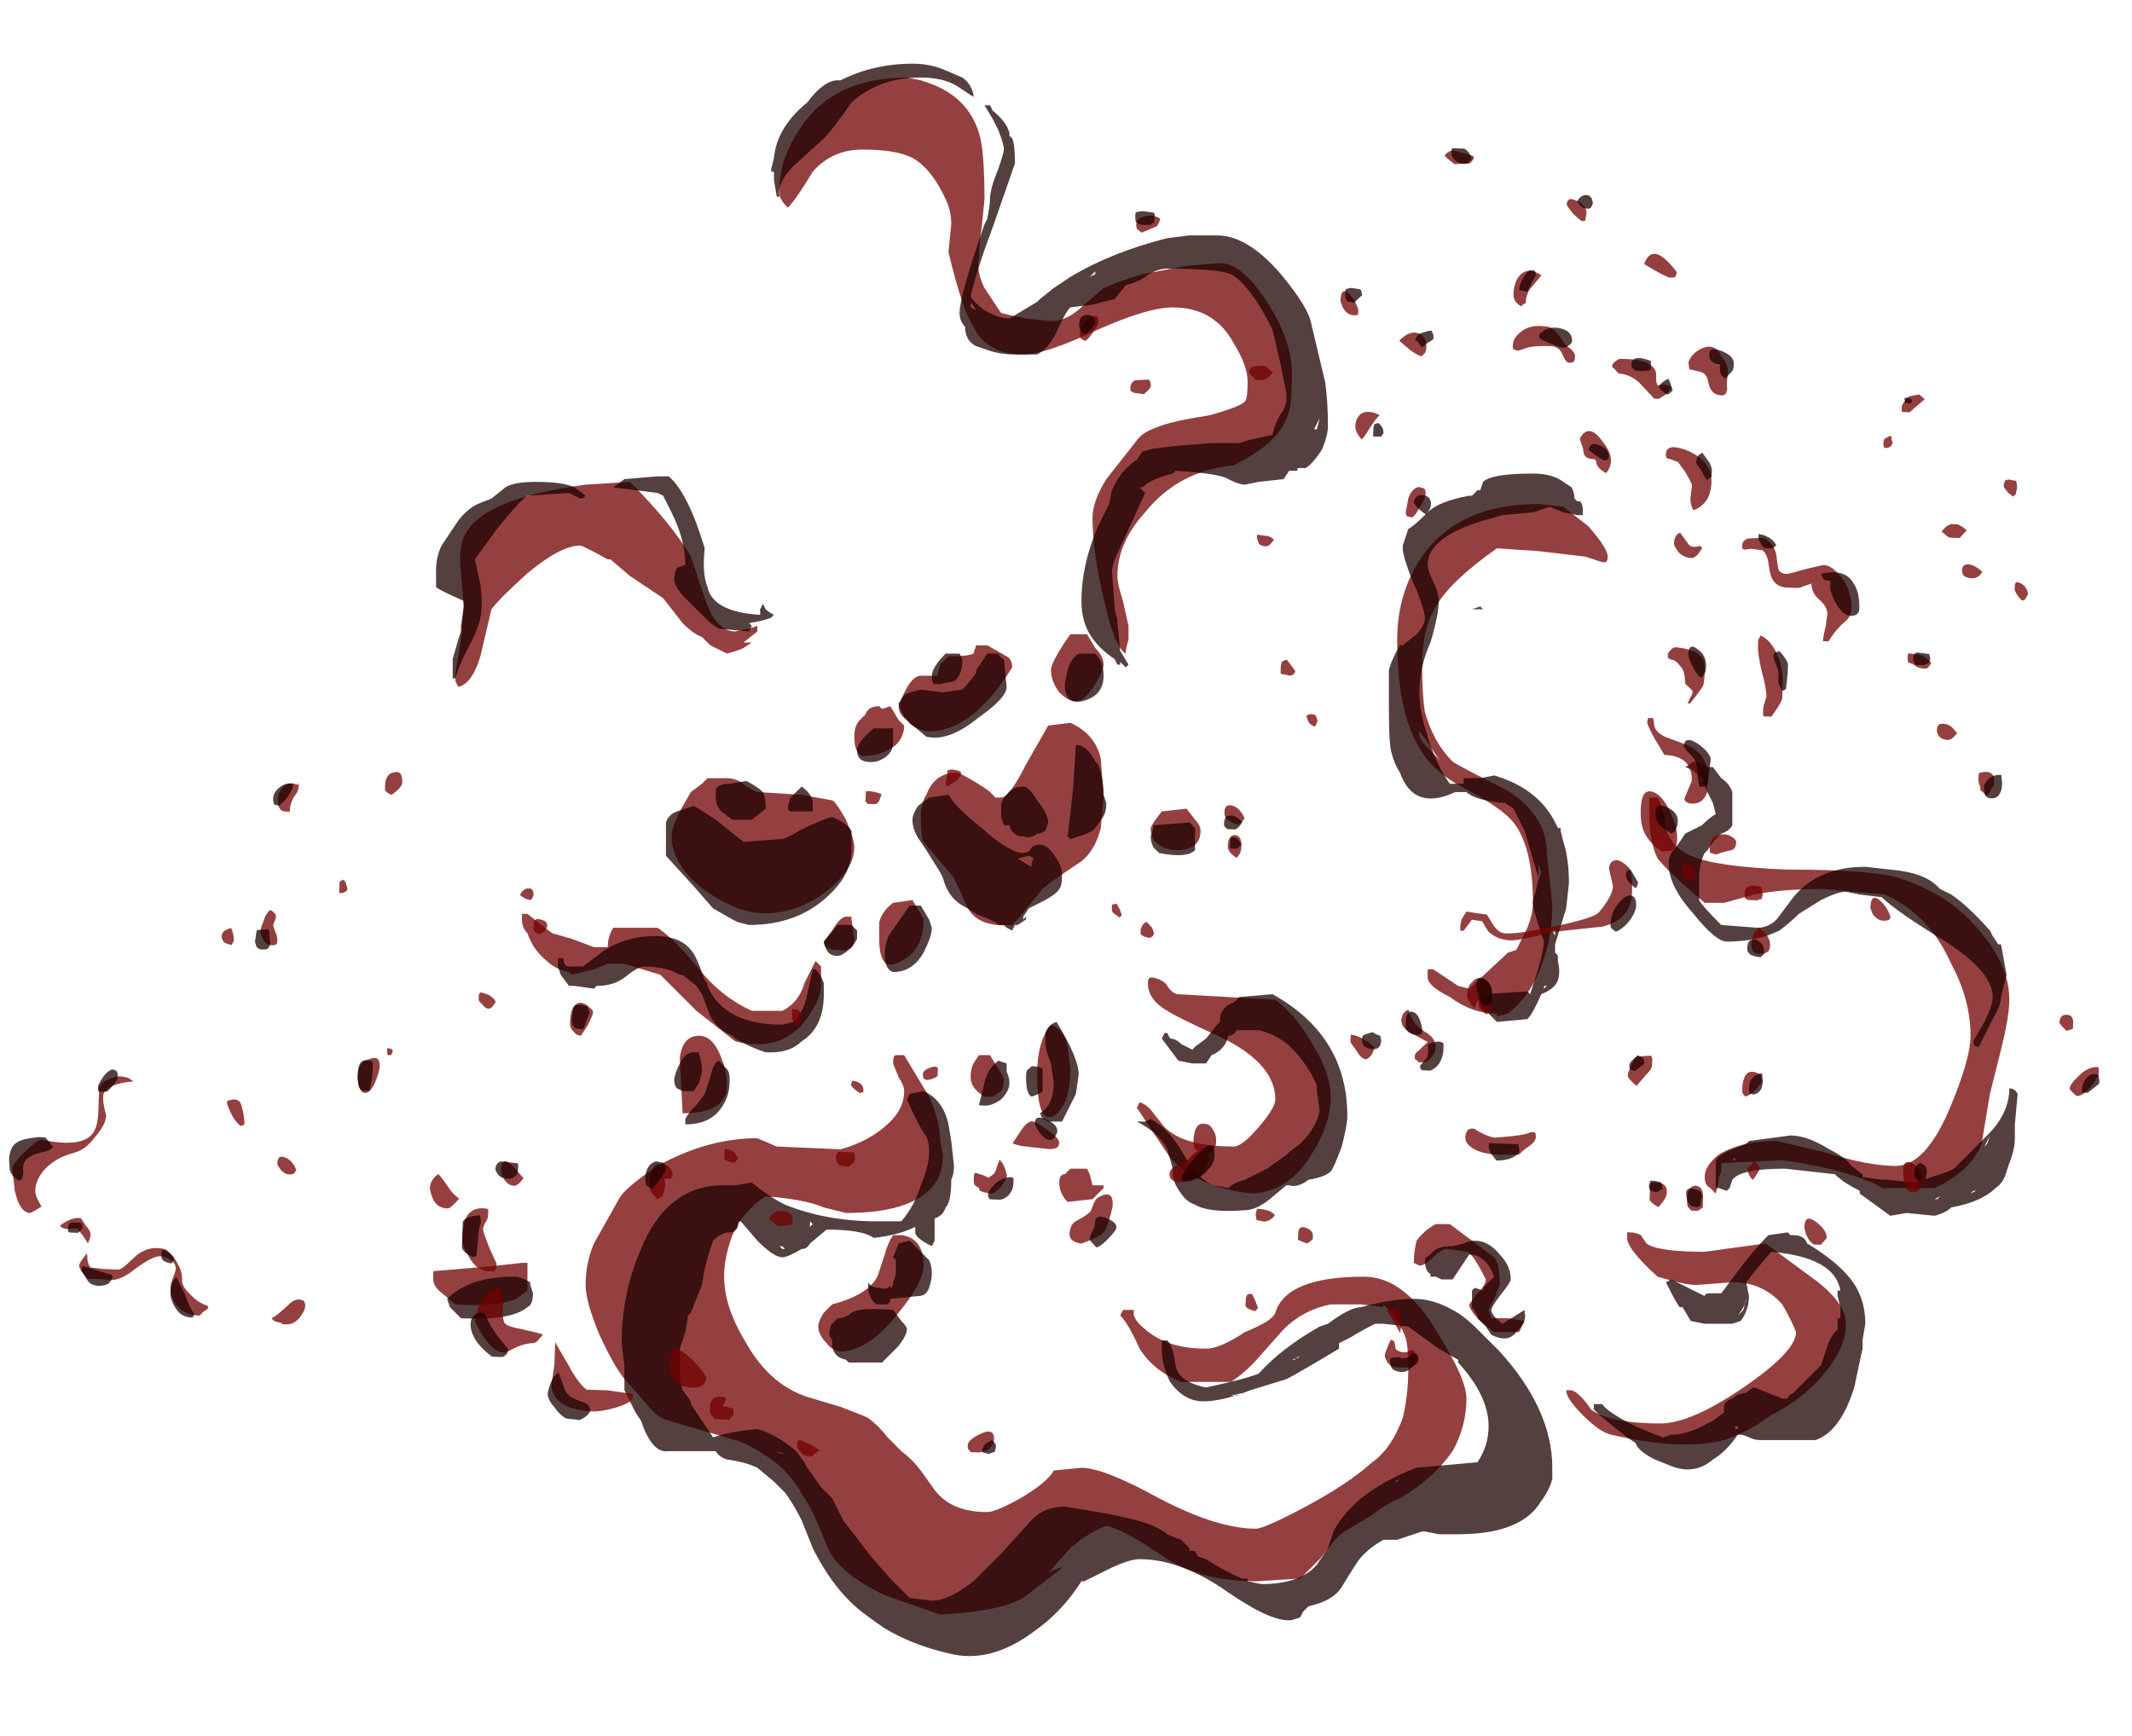 <?xml version="1.0" encoding="UTF-8" standalone="no"?>
<svg xmlns:ffdec="https://www.free-decompiler.com/flash" xmlns:xlink="http://www.w3.org/1999/xlink" ffdec:objectType="frame" height="219.45px" width="269.4px" xmlns="http://www.w3.org/2000/svg">
  <g transform="matrix(1.0, 0.0, 0.0, 1.0, 111.05, 157.15)">
    <use ffdec:characterId="711" height="27.75" transform="matrix(7.0, 0.0, 0.0, -7.0, -56.3, 46.9)" width="28.45" xlink:href="#shape0"/>
    <use ffdec:characterId="712" height="28.75" transform="matrix(7.0, 0.0, 0.0, -7.0, -55.95, 52.15)" width="28.55" xlink:href="#shape1"/>
    <use ffdec:characterId="699" height="58.45" transform="matrix(2.87, 0.102, -0.102, 2.87, -104.717, -144.428)" width="91.6" xlink:href="#shape2"/>
    <use ffdec:characterId="700" height="58.2" transform="matrix(2.87, 0.102, -0.102, 2.87, -105.133, -144.873)" width="91.8" xlink:href="#shape3"/>
  </g>
  <defs>
    <g id="shape0" transform="matrix(1.0, 0.0, 0.0, 1.0, 10.65, 13.55)">
      <path d="M6.3 -11.75 Q6.55 -11.55 6.8 -11.45 7.4 -11.1 7.75 -10.6 8.0 -10.15 8.0 -9.65 8.0 -9.3 7.5 -8.5 6.9 -7.45 6.15 -7.45 4.75 -7.45 4.55 -8.1 4.5 -8.25 4.0 -8.45 3.55 -8.75 3.3 -8.75 2.6 -8.75 2.2 -8.4 1.95 -8.2 2.0 -8.05 L1.8 -8.05 1.75 -8.15 Q1.9 -8.3 2.1 -8.75 2.35 -9.15 2.85 -9.35 L3.75 -9.35 Q4.05 -9.15 4.3 -8.85 L4.7 -8.4 Q5.05 -8.05 5.55 -7.95 L6.1 -7.95 6.5 -8.0 6.5 -7.95 Q6.8 -8.25 6.9 -8.55 6.95 -8.7 6.95 -9.1 6.95 -9.6 6.85 -10.0 6.65 -10.55 6.3 -10.8 5.85 -11.2 5.1 -11.6 4.35 -12.0 4.2 -12.0 3.5 -12.0 2.45 -11.45 1.45 -10.9 1.05 -10.9 L0.55 -10.95 Q0.45 -11.15 -0.05 -11.45 -0.5 -11.7 -0.65 -11.7 -1.3 -11.7 -1.6 -11.3 L-1.85 -10.95 Q-2.0 -10.75 -2.2 -10.6 L-2.45 -10.35 Q-2.6 -10.15 -2.8 -10.0 -2.9 -9.95 -3.3 -9.8 L-3.8 -9.65 Q-4.55 -9.45 -5.0 -8.65 -5.4 -8.0 -5.4 -7.45 -5.4 -7.1 -5.25 -6.7 -5.05 -6.25 -4.65 -6.0 -3.95 -6.05 -3.6 -6.2 L-3.2 -6.3 Q-1.9 -6.3 -1.55 -5.7 -1.45 -5.5 -1.45 -5.25 L-1.5 -5.0 Q-1.5 -4.65 -1.7 -4.2 L-2.15 -3.45 -2.3 -3.45 Q-2.35 -3.45 -2.35 -3.6 L-2.25 -3.85 Q-2.15 -4.0 -2.15 -4.1 -2.15 -4.4 -2.4 -4.65 -2.75 -5.0 -3.3 -5.15 L-4.45 -5.1 -4.8 -4.95 Q-5.7 -4.95 -6.6 -5.45 -7.2 -5.85 -7.3 -6.05 L-7.75 -6.85 Q-7.9 -7.2 -7.9 -7.6 -7.9 -7.9 -7.65 -8.5 -7.35 -9.15 -7.15 -9.35 L-6.8 -9.75 Q-6.6 -10.0 -6.4 -10.05 L-5.2 -10.4 Q-5.0 -10.45 -4.7 -10.65 -4.25 -10.9 -3.95 -11.45 -3.8 -11.65 -3.55 -12.3 -3.35 -12.8 -2.5 -13.2 L-1.5 -13.55 Q-0.45 -13.5 0.0 -13.25 L0.65 -12.75 0.7 -12.7 Q0.65 -12.7 0.55 -12.75 L0.45 -12.8 0.85 -12.35 Q1.2 -12.05 1.5 -11.95 1.8 -12.0 2.6 -12.55 3.25 -12.95 4.2 -12.95 L5.0 -12.9 Q5.05 -12.85 5.35 -12.55 L5.55 -12.3 Q5.65 -12.15 5.8 -12.05 L6.3 -11.75 M7.05 -7.2 L7.15 -7.25 Q7.25 -7.25 7.4 -7.1 7.55 -6.95 7.65 -6.95 L8.0 -7.0 Q8.1 -7.0 8.35 -7.5 8.35 -7.6 8.2 -7.75 L8.05 -7.95 Q8.05 -8.05 8.25 -8.25 L8.5 -8.45 8.95 -8.45 9.05 -8.25 8.75 -8.2 8.45 -8.2 8.4 -8.05 8.5 -7.85 8.6 -7.6 Q8.6 -7.2 8.5 -7.1 L7.7 -6.5 7.45 -6.5 Q7.25 -6.6 7.1 -6.8 7.05 -7.0 7.05 -7.2 M10.25 -9.85 Q10.05 -9.55 9.9 -9.5 L9.8 -9.5 Q9.8 -9.65 10.1 -9.95 10.4 -10.25 10.6 -10.3 11.9 -10.6 12.65 -10.4 13.1 -10.25 13.5 -9.95 14.1 -9.65 14.5 -9.15 14.85 -8.7 14.85 -8.3 14.85 -7.95 14.35 -7.55 L13.4 -6.85 12.3 -7.0 Q11.45 -7.0 11.25 -6.85 L11.15 -6.7 Q11.05 -6.65 10.95 -6.65 L10.9 -6.65 10.9 -6.75 Q10.9 -6.95 11.45 -7.45 11.95 -7.6 12.15 -7.6 L12.8 -7.55 Q13.35 -7.55 13.7 -7.95 13.85 -8.2 13.95 -8.45 13.95 -8.8 13.0 -9.45 12.05 -10.1 11.5 -10.1 10.6 -10.1 10.25 -9.85 M3.8 -5.1 Q2.9 -5.1 2.55 -4.75 L2.35 -4.5 Q2.25 -4.35 2.1 -4.3 L2.05 -4.4 2.65 -5.3 Q3.15 -5.85 4.15 -5.95 4.8 -5.9 5.2 -5.25 5.55 -4.7 5.55 -4.2 5.55 -3.8 5.25 -3.3 4.95 -2.75 4.55 -2.45 L2.8 -2.35 Q2.7 -2.35 2.6 -2.2 2.55 -2.1 2.35 -2.05 L2.3 -2.05 Q2.25 -2.05 2.25 -2.15 2.25 -2.45 2.6 -2.65 2.75 -2.75 3.4 -3.05 4.55 -3.55 4.55 -4.25 4.55 -4.4 4.25 -4.75 3.95 -5.1 3.8 -5.1 M1.25 -6.05 L1.45 -5.85 1.45 -5.8 1.25 -5.8 1.2 -5.6 1.15 -5.5 0.85 -5.5 0.75 -5.6 Q0.65 -5.6 0.65 -5.75 0.65 -5.95 0.8 -6.1 L1.25 -6.05 M0.85 -3.7 L0.8 -3.3 Q0.75 -3.0 0.5 -2.9 0.25 -3.2 0.25 -3.8 0.25 -4.7 0.55 -4.55 0.85 -4.35 0.85 -3.7 M0.35 -0.45 Q0.45 -0.35 1.05 0.05 1.3 0.25 1.4 0.65 L1.45 1.2 1.4 1.9 Q1.3 2.35 0.85 2.55 L0.45 2.5 0.05 1.8 Q-0.25 1.2 -0.4 1.2 L-0.5 1.2 -0.6 1.3 Q-0.65 1.35 -0.9 1.5 -1.15 1.65 -1.2 1.65 -1.6 1.65 -1.75 1.25 -1.85 1.1 -1.85 0.85 -1.85 0.5 -1.8 0.4 L-1.25 -0.25 -1.0 -0.8 Q-0.8 -1.15 -0.2 -1.1 -0.05 -0.95 0.1 -0.75 L0.35 -0.45 M8.55 -2.75 L8.75 -2.7 Q9.2 -2.35 9.4 -1.7 9.55 -1.25 9.55 -0.75 L9.5 -0.25 9.45 0.2 Q9.45 0.9 8.7 1.35 7.9 1.75 7.75 1.85 7.4 2.2 7.25 2.75 7.2 3.05 7.2 3.6 7.2 4.25 7.45 4.65 7.7 5.1 8.55 5.7 L9.3 5.65 10.15 5.55 10.45 5.45 10.5 5.45 Q10.55 5.45 10.55 5.55 10.55 5.7 10.2 6.1 L9.75 6.45 9.3 6.5 Q7.75 6.5 7.1 5.4 6.75 4.8 6.75 4.05 6.75 2.75 7.15 2.1 7.4 1.65 8.0 1.35 8.65 1.0 8.85 0.75 9.2 0.3 9.2 -0.7 9.2 -0.9 9.1 -1.15 L8.9 -1.55 8.75 -1.6 8.05 -2.25 7.85 -2.2 7.4 -1.9 7.3 -1.9 Q7.3 -1.95 7.3 -2.05 7.3 -2.2 7.7 -2.4 8.1 -2.7 8.55 -2.7 L8.55 -2.75 M9.3 -0.25 L9.3 0.0 9.35 -0.15 9.3 -0.3 9.3 -0.25 M15.75 -5.45 Q15.25 -5.45 14.45 -5.2 L13.6 -5.0 Q12.95 -5.0 12.55 -5.25 12.3 -5.45 12.3 -5.65 12.3 -5.8 12.4 -5.85 L12.5 -5.95 12.55 -5.75 Q12.55 -5.65 12.6 -5.55 L12.6 -5.4 13.65 -5.35 Q13.85 -5.35 14.55 -5.5 15.3 -5.7 15.5 -5.85 L16.45 -5.85 Q17.1 -5.55 17.3 -5.05 L17.45 -4.15 17.65 -3.35 Q17.8 -2.75 17.8 -2.45 17.8 -1.85 17.3 -1.25 16.75 -0.55 15.8 -0.25 15.3 -0.1 13.8 -0.1 12.5 -0.05 12.05 0.15 11.7 0.3 11.6 0.65 11.55 1.05 11.45 1.2 L11.3 1.2 11.3 0.95 Q11.3 0.4 11.45 0.1 11.65 -0.15 12.3 -0.7 L12.65 -0.7 13.2 -0.55 Q13.7 -0.45 14.45 -0.45 L15.55 -0.55 Q16.35 -0.9 16.75 -1.8 17.1 -2.45 17.1 -3.1 17.1 -3.5 16.75 -4.35 16.3 -5.45 15.75 -5.45 M7.15 2.35 L7.15 2.4 7.3 2.2 Q7.45 1.95 7.55 1.85 7.45 1.95 7.3 2.1 7.15 2.25 7.15 2.35 M2.95 1.0 L2.5 0.95 2.35 0.75 2.3 0.65 Q2.3 0.3 2.75 0.25 3.2 0.25 3.2 0.6 3.2 0.7 3.1 0.8 L2.95 1.0 M1.3 3.25 Q1.45 3.5 1.45 3.6 1.45 3.75 1.3 3.9 L1.15 4.15 0.85 4.15 Q0.5 3.65 0.5 3.5 0.5 3.3 0.65 3.1 0.85 2.9 1.0 2.95 1.1 2.95 1.3 3.25 M1.7 5.2 Q1.7 5.8 2.2 6.35 2.8 7.1 3.8 7.2 4.6 7.6 4.75 8.05 4.85 8.2 4.85 8.85 4.85 9.45 4.4 10.15 3.95 10.85 3.55 10.85 L2.95 10.8 2.15 10.65 Q1.8 10.55 1.45 10.4 L1.1 10.1 Q0.8 9.8 0.5 9.8 L0.05 9.85 -0.2 9.9 -0.4 9.95 -0.7 10.4 Q-0.85 10.7 -0.8 10.95 -0.8 11.15 -0.75 11.5 L-0.7 12.0 Q-0.7 12.9 -0.8 13.2 -1.0 13.85 -1.7 14.1 L-1.85 14.15 -2.1 14.2 Q-3.45 14.2 -4.05 13.25 -4.25 12.95 -4.35 12.6 L-4.4 12.3 -4.4 12.1 Q-4.4 12.0 -4.25 11.85 -4.1 12.0 -3.8 12.5 -3.45 12.9 -2.9 12.9 -2.3 12.9 -2.0 12.75 -1.65 12.55 -1.4 12.0 -1.3 11.8 -1.3 11.55 L-1.35 11.05 Q-1.1 10.0 -0.9 9.7 -0.65 9.2 0.0 9.2 0.4 9.2 1.35 9.65 2.25 10.05 2.7 10.05 3.45 10.05 3.8 9.4 4.05 9.0 4.05 8.7 4.05 8.4 4.0 8.35 3.9 8.25 3.35 8.1 2.7 8.0 2.45 7.9 2.15 7.8 2.05 7.65 L1.5 6.95 Q1.25 6.55 1.25 6.25 1.25 5.65 1.45 4.8 1.65 3.9 1.85 3.8 1.85 3.9 1.9 4.05 L1.9 4.3 1.8 4.75 Q1.7 5.05 1.7 5.2 M-3.25 -8.8 Q-2.75 -8.75 -2.25 -8.1 -1.8 -7.55 -1.8 -7.25 -1.8 -6.75 -2.2 -6.7 L-2.35 -6.7 Q-2.45 -6.85 -2.5 -7.05 L-2.6 -7.35 Q-2.7 -7.75 -3.45 -7.95 L-3.6 -8.1 Q-3.7 -8.25 -3.7 -8.35 -3.7 -8.5 -3.55 -8.65 -3.45 -8.8 -3.25 -8.8 M-10.25 -7.95 Q-9.5 -8.0 -9.15 -7.85 L-8.95 -7.7 -8.95 -7.2 -9.05 -7.2 -9.5 -7.25 -10.05 -7.3 -10.65 -7.35 -10.65 -7.5 Q-10.65 -7.6 -10.55 -7.7 L-10.25 -7.95 M-8.95 -1.25 Q-8.85 -1.55 -8.6 -1.75 -8.45 -1.9 -8.2 -1.95 L-8.15 -2.0 -7.75 -1.9 -7.5 -1.8 -7.2 -1.8 -6.55 -2.0 Q-6.4 -2.15 -5.9 -2.65 L-5.2 -3.2 Q-4.4 -3.4 -3.95 -2.85 -3.65 -2.45 -3.65 -2.2 L-3.65 -1.85 -3.75 -1.75 -3.95 -2.15 Q-4.05 -2.5 -4.35 -2.65 L-4.9 -2.65 Q-5.45 -2.4 -5.85 -1.9 -6.3 -1.35 -6.6 -1.15 L-7.4 -1.15 Q-7.5 -1.3 -7.5 -1.5 L-7.75 -1.5 -8.15 -1.35 -8.5 -1.25 -8.7 -1.1 -8.95 -0.9 -9.05 -0.9 -9.05 -1.0 Q-9.05 -1.15 -8.95 -1.25 M-6.2 -3.5 L-6.15 -4.5 Q-5.35 -4.5 -5.35 -4.0 -5.35 -3.75 -5.45 -3.5 -5.6 -3.1 -5.85 -3.1 -6.15 -3.1 -6.2 -3.5 M-0.7 -4.2 L-0.55 -4.2 -0.4 -4.1 Q-0.35 -4.0 -0.35 -3.9 -0.35 -3.85 -0.45 -3.7 L-0.6 -3.45 -0.8 -3.45 -0.9 -3.6 Q-0.95 -3.7 -0.95 -3.85 -0.95 -4.05 -0.7 -4.2 M-3.05 -1.35 L-3.1 -1.0 -3.1 -0.95 -3.2 -0.95 Q-3.3 -0.95 -3.45 -1.2 L-3.6 -1.4 Q-3.6 -1.55 -3.35 -1.55 -3.05 -1.6 -3.05 -1.35 M-3.7 -0.6 Q-3.05 -0.15 -3.05 0.3 -3.05 0.45 -3.2 0.8 -3.4 1.15 -3.45 1.15 L-4.0 1.25 -4.8 1.3 -5.0 1.4 Q-5.15 1.55 -5.35 1.55 L-5.7 1.55 -5.8 1.45 -6.0 1.3 -6.2 0.95 Q-6.35 0.65 -6.35 0.5 -6.35 0.15 -6.05 -0.2 -5.75 -0.55 -5.15 -0.8 -4.45 -1.05 -3.7 -0.6 M-2.6 -1.35 Q-2.6 -2.0 -2.2 -1.75 -1.8 -1.55 -1.8 -1.0 L-1.85 -0.9 -2.0 -0.65 -2.35 -0.7 Q-2.55 -0.85 -2.6 -1.05 L-2.6 -1.35 M-1.75 2.4 Q-0.95 2.35 -0.2 3.55 -0.2 3.7 -0.3 3.75 L-0.65 3.95 -0.85 3.95 -0.9 3.8 Q-1.0 3.75 -1.35 3.75 L-1.5 3.6 -1.55 3.4 -1.85 3.4 Q-2.05 3.4 -2.25 2.85 -2.25 2.7 -2.1 2.6 -2.0 2.45 -1.75 2.4 M-2.6 2.85 Q-2.8 2.85 -2.85 2.7 L-2.95 2.6 Q-3.05 2.5 -3.05 2.3 -3.05 2.0 -2.9 1.95 -2.55 1.95 -2.3 2.15 -2.15 2.3 -2.15 2.5 L-2.25 2.6 -2.4 2.85 -2.55 2.8 -2.6 2.85 M-4.8 4.2 L-4.8 4.3 -4.95 4.25 -5.2 4.2 Q-5.55 4.2 -5.75 4.8 L-6.0 5.55 Q-6.35 6.15 -7.1 6.9 L-7.9 6.85 Q-9.8 6.6 -10.1 5.9 -10.2 5.65 -10.15 5.25 L-10.1 4.65 -10.15 4.05 -10.25 3.45 -10.25 3.3 -10.2 3.2 Q-9.95 3.25 -9.8 3.75 L-9.6 4.6 Q-9.45 4.8 -8.95 5.25 -8.35 5.75 -8.0 5.75 -7.95 5.75 -7.5 5.5 L-7.45 5.5 -7.1 5.2 -6.5 4.8 -6.15 4.35 Q-5.95 4.15 -5.8 4.1 L-5.65 3.95 -5.35 3.8 Q-5.15 3.85 -5.05 3.9 L-4.9 4.0 -5.05 4.0 -4.8 4.2" fill="#720000" fill-opacity="0.749" fill-rule="evenodd" stroke="none"/>
    </g>
    <g id="shape1" transform="matrix(1.0, 0.0, 0.0, 1.0, 10.6, 14.3)">
      <path d="M9.55 -11.1 L9.55 -10.9 Q9.55 -9.85 8.6 -8.8 L8.2 -8.4 Q7.95 -8.15 7.75 -8.05 7.4 -7.85 7.05 -7.85 6.65 -7.85 6.1 -8.0 5.9 -8.0 5.5 -8.3 L5.35 -8.35 Q4.65 -8.75 4.25 -9.2 4.0 -9.3 3.3 -9.45 2.8 -9.35 2.75 -9.05 2.7 -8.7 2.6 -8.6 L2.5 -8.6 2.5 -8.75 Q2.5 -9.05 2.65 -9.35 2.9 -9.7 3.25 -9.7 3.6 -9.7 4.1 -9.5 L4.75 -9.3 Q4.95 -9.2 5.7 -8.75 L5.7 -8.65 5.9 -8.55 Q6.15 -8.4 6.35 -8.3 L6.5 -8.3 6.95 -8.35 7.5 -8.75 7.85 -8.95 7.85 -9.0 Q8.4 -9.6 8.4 -10.15 8.4 -10.5 8.2 -10.8 L7.1 -10.9 Q6.55 -11.1 6.1 -11.45 5.75 -11.75 5.6 -12.05 L5.5 -12.35 5.3 -12.65 Q5.0 -13.0 4.3 -13.0 L4.05 -12.95 4.05 -12.9 3.95 -12.9 Q3.6 -12.75 3.3 -12.55 L3.15 -12.5 3.1 -12.4 3.0 -12.4 3.0 -12.35 2.85 -12.2 Q2.7 -12.15 2.6 -12.1 2.55 -12.05 2.35 -11.95 2.0 -11.8 1.05 -11.65 L0.75 -11.6 Q0.35 -11.6 0.1 -11.9 L-0.4 -12.45 -0.9 -12.95 Q-1.35 -13.3 -1.65 -13.3 L-2.05 -13.25 -2.4 -12.9 -2.75 -12.5 -3.25 -11.85 -3.45 -11.45 -3.65 -11.25 -3.9 -10.9 -3.95 -10.8 -4.1 -10.6 Q-4.45 -10.3 -4.8 -10.2 -5.3 -10.25 -5.6 -10.35 L-6.0 -9.75 -6.0 -9.7 -6.15 -9.5 Q-6.2 -9.35 -6.2 -8.85 L-6.2 -8.75 -6.1 -8.45 -6.05 -8.15 -6.0 -8.1 -5.8 -7.6 Q-5.75 -7.25 -5.65 -6.95 L-5.6 -6.8 Q-5.45 -6.65 -5.3 -6.65 -5.2 -6.65 -5.15 -6.55 L-5.15 -6.45 -5.1 -6.45 -4.8 -6.8 Q-4.5 -7.1 -4.35 -7.1 -4.25 -7.1 -4.0 -6.95 -3.9 -6.95 -3.85 -6.85 L-3.55 -6.6 Q-2.9 -6.6 -2.7 -6.75 -2.25 -6.7 -1.95 -6.55 L-1.95 -6.65 Q-1.95 -6.75 -1.65 -6.9 L-1.6 -6.8 -1.6 -6.4 Q-1.45 -6.35 -1.4 -6.2 -1.3 -6.1 -1.3 -5.7 -1.25 -5.6 -1.25 -5.45 L-1.3 -5.0 -1.35 -4.7 Q-1.45 -4.25 -1.8 -4.1 L-2.05 -4.15 -2.1 -4.25 Q-1.95 -4.6 -1.8 -4.85 -1.7 -4.95 -1.7 -5.2 -1.7 -5.45 -1.85 -5.8 -1.95 -6.15 -2.2 -6.45 L-2.65 -6.45 Q-3.55 -6.45 -4.3 -6.15 -4.6 -6.0 -4.9 -5.75 L-5.2 -5.8 -5.5 -5.8 Q-6.45 -5.85 -6.9 -6.95 -7.25 -7.75 -7.25 -8.65 L-7.2 -9.05 -7.2 -9.5 -7.0 -9.9 -6.9 -10.05 Q-6.7 -10.65 -6.4 -10.6 L-5.55 -10.6 Q-5.5 -10.7 -5.35 -10.75 -5.0 -10.8 -4.8 -10.9 L-4.5 -11.15 -4.3 -11.35 Q-4.15 -11.55 -4.0 -11.85 L-3.8 -12.35 Q-3.4 -13.15 -2.85 -13.55 -2.65 -13.7 -2.5 -13.8 -2.0 -14.1 -1.35 -14.25 -0.6 -14.45 0.2 -13.85 0.7 -13.5 1.05 -12.95 L1.1 -12.95 1.5 -12.75 Q1.9 -12.55 2.1 -12.55 2.85 -12.55 3.7 -13.15 4.5 -13.7 4.85 -13.65 L5.0 -13.6 5.05 -13.5 5.15 -13.4 Q5.6 -13.3 5.75 -13.05 5.9 -12.8 6.0 -12.65 6.15 -12.4 6.5 -12.2 L6.75 -12.2 7.2 -12.05 7.25 -12.05 7.5 -12.1 7.85 -12.1 Q9.0 -12.1 9.35 -11.5 9.5 -11.3 9.55 -11.1 M6.3 -12.15 L6.3 -12.15 M6.75 -11.15 L6.7 -11.15 6.8 -11.1 6.75 -11.15 M8.2 -8.2 L8.35 -8.35 8.45 -8.5 Q8.75 -8.65 8.9 -8.45 9.1 -8.25 9.05 -8.1 L9.05 -8.05 8.65 -8.3 Q8.45 -8.15 8.45 -8.05 8.45 -8.0 8.6 -7.8 8.8 -7.55 8.8 -7.5 8.8 -7.25 8.6 -7.05 8.4 -6.8 8.15 -6.8 8.05 -6.8 7.95 -6.85 L7.75 -6.9 7.7 -6.9 Q7.45 -6.9 7.35 -7.05 7.25 -7.1 7.25 -7.15 7.25 -7.35 7.35 -7.4 L7.35 -7.45 7.45 -7.45 7.55 -7.5 7.75 -7.5 8.05 -7.05 Q8.35 -7.05 8.5 -7.45 L8.3 -7.65 8.3 -7.7 8.15 -7.65 8.1 -7.7 8.1 -8.0 8.2 -8.15 8.2 -8.2 M11.05 -10.45 Q11.1 -10.6 11.4 -10.75 L11.65 -10.85 Q12.1 -11.05 12.45 -10.75 12.7 -10.6 12.9 -10.3 13.0 -10.3 13.1 -10.35 13.2 -10.4 13.3 -10.4 L14.3 -10.4 Q14.75 -10.25 15.0 -9.45 L15.15 -8.75 15.15 -8.6 15.2 -8.3 Q15.2 -7.8 14.9 -7.45 14.65 -7.15 14.15 -6.85 14.1 -6.7 13.9 -6.7 L13.85 -6.7 13.8 -6.65 13.45 -6.7 Q13.2 -6.95 12.9 -7.35 L12.6 -7.75 12.4 -7.75 Q12.3 -7.75 12.3 -7.8 L11.7 -7.5 11.6 -7.55 Q11.8 -7.95 11.85 -8.0 L11.9 -8.0 12.05 -8.25 12.3 -8.3 12.8 -8.3 12.95 -8.25 Q13.1 -8.05 13.1 -7.8 L13.05 -7.55 13.25 -7.3 13.5 -7.0 Q14.65 -7.1 14.75 -7.7 L14.7 -7.7 14.7 -7.8 14.75 -8.0 14.75 -8.2 14.7 -8.2 14.7 -8.4 Q14.55 -8.55 14.5 -8.75 L14.4 -9.05 13.9 -9.55 Q13.8 -9.6 13.8 -9.65 L13.7 -9.65 13.2 -9.45 Q13.15 -9.45 13.05 -9.55 12.9 -9.55 12.8 -9.65 12.65 -9.7 12.65 -9.8 L12.65 -9.9 12.45 -10.05 12.35 -10.1 Q12.1 -10.25 11.8 -10.3 L11.7 -10.3 11.55 -10.35 Q11.4 -10.3 11.05 -10.15 10.55 -9.9 10.45 -9.75 L10.3 -9.75 10.3 -9.85 Q10.45 -10.0 10.9 -10.35 L11.05 -10.45 M4.95 -13.5 L4.95 -13.5 M2.6 -12.4 L2.6 -12.4 M5.0 -8.9 L4.85 -8.95 4.9 -8.95 4.95 -8.9 5.0 -8.9 M3.95 -9.55 L3.85 -9.6 3.75 -9.6 3.95 -9.55 M4.8 -5.8 Q4.95 -5.85 5.15 -5.7 5.45 -5.65 5.55 -5.55 5.6 -5.5 5.75 -5.1 5.85 -4.7 5.85 -4.55 5.85 -3.1 4.5 -2.35 L3.9 -2.4 3.8 -2.5 Q3.65 -2.55 3.6 -2.65 3.55 -2.7 3.55 -2.85 L3.5 -2.9 3.3 -3.15 3.1 -3.3 3.05 -3.35 2.85 -3.25 Q2.75 -3.15 2.65 -3.15 L2.6 -3.05 2.55 -3.05 2.5 -3.15 2.8 -3.55 3.05 -3.6 3.3 -3.6 3.4 -3.45 Q3.65 -3.35 3.7 -3.1 3.8 -3.1 3.85 -3.0 L4.25 -3.0 Q4.7 -3.1 5.0 -3.5 5.2 -3.75 5.3 -4.0 L5.3 -4.1 5.35 -4.45 Q5.3 -4.75 5.0 -5.05 L4.8 -5.2 4.75 -5.25 4.4 -5.5 Q4.2 -5.6 4.0 -5.7 3.8 -5.75 3.7 -5.85 L3.45 -5.8 Q3.15 -5.7 2.9 -5.25 2.65 -4.8 2.3 -4.6 L2.2 -4.65 2.05 -4.65 Q2.45 -4.85 2.6 -5.15 L2.7 -5.5 2.7 -5.6 Q2.7 -5.75 2.85 -5.95 2.95 -6.1 3.1 -6.15 3.35 -6.3 4.0 -6.25 4.2 -6.25 4.45 -6.05 L4.75 -5.8 4.8 -5.8 M4.5 -5.85 L4.5 -5.85 M0.7 -4.65 L0.95 -4.15 1.0 -3.8 Q1.0 -3.5 0.6 -2.85 0.45 -2.9 0.4 -3.05 L0.4 -3.25 Q0.4 -3.35 0.5 -3.6 L0.55 -3.95 Q0.55 -4.35 0.3 -4.5 L0.35 -4.6 0.45 -4.65 0.7 -4.65 M0.05 -3.85 Q0.05 -4.15 0.15 -4.2 0.3 -4.15 0.35 -4.1 L0.35 -3.7 Q0.3 -3.65 0.15 -3.65 L0.1 -3.7 Q0.05 -3.7 0.05 -3.85 M0.05 -0.95 L0.0 -1.0 0.0 -0.95 0.1 -0.8 0.3 -0.7 Q0.6 -0.55 0.65 -0.45 0.7 -0.4 0.7 -0.2 0.7 -0.05 0.6 0.1 0.45 0.35 0.3 0.35 0.2 0.35 0.15 0.3 0.1 0.2 0.0 0.2 -0.25 0.2 -0.75 0.65 -1.2 1.0 -1.35 1.25 L-1.7 1.2 -1.9 1.05 Q-2.0 0.9 -2.0 0.8 -2.0 0.6 -1.85 0.4 L-1.75 0.25 -1.5 -0.15 -1.45 -0.25 Q-1.35 -0.65 -1.0 -0.8 L-0.85 -0.9 Q-0.6 -1.0 -0.5 -1.05 L-0.45 -1.1 -0.35 -1.1 -0.3 -1.15 -0.2 -1.2 -0.15 -1.1 -0.1 -1.1 0.05 -1.0 0.05 -0.95 M8.35 -2.65 L8.55 -2.85 9.1 -2.8 Q9.2 -2.7 9.35 -2.35 9.6 -2.25 9.65 -2.1 9.7 -1.95 9.65 -1.75 L9.65 -1.65 9.6 -1.6 9.6 -1.45 9.8 -0.8 9.85 -0.35 Q9.85 0.1 9.75 0.4 L9.7 0.6 9.7 0.65 9.65 0.65 Q9.35 1.35 8.5 1.6 L8.25 1.55 7.95 1.55 7.95 1.45 7.7 1.45 Q7.45 1.8 7.3 2.3 7.15 2.75 7.15 3.1 7.15 3.55 7.35 4.0 7.5 4.5 7.5 4.75 7.5 4.9 7.4 5.1 7.3 5.3 7.3 5.4 7.3 5.9 8.3 6.2 L8.65 6.3 9.2 6.35 9.5 6.45 9.75 6.35 10.0 6.3 10.1 6.3 10.1 6.4 Q10.1 6.5 10.05 6.55 L10.0 6.55 9.95 6.6 Q9.95 6.7 9.9 6.8 L9.75 6.9 Q9.55 7.05 9.2 7.05 8.45 7.05 8.3 6.9 L8.25 6.75 8.2 6.75 8.1 6.65 8.05 6.65 Q7.5 6.55 7.3 6.35 7.05 6.1 6.95 6.05 L6.85 5.75 6.85 5.7 Q6.85 5.55 7.05 5.05 L7.1 4.95 Q7.25 4.55 7.25 4.45 7.25 4.3 7.1 4.15 L6.85 3.95 6.8 3.95 Q6.65 3.7 6.6 3.5 6.6 3.4 6.6 3.05 L6.6 2.8 Q6.6 2.15 6.65 2.0 6.7 1.8 6.8 1.65 7.05 0.95 7.8 1.3 L8.0 1.3 Q8.15 1.15 8.7 1.1 L8.85 1.0 9.05 0.6 9.3 -0.25 9.25 -0.5 Q9.2 -0.65 9.2 -0.7 9.2 -0.8 9.3 -1.1 L9.4 -1.4 Q9.4 -1.6 9.15 -2.35 L9.1 -2.3 8.3 -2.35 8.25 -2.4 8.25 -2.5 Q8.25 -2.6 8.35 -2.65 M9.4 -2.2 L9.45 -2.2 9.4 -2.25 9.4 -2.2 M9.55 -1.2 L9.6 -1.2 9.6 -1.3 9.55 -1.2 M13.65 -10.25 L13.65 -10.25 M12.9 -10.2 L12.85 -10.2 12.85 -10.15 12.9 -10.15 12.9 -10.2 M12.9 -8.15 Q13.05 -7.95 13.05 -7.85 L13.05 -7.85 13.0 -8.05 12.9 -8.15 M16.45 -6.35 Q16.65 -6.3 16.75 -6.2 17.3 -6.1 17.55 -5.85 17.7 -5.75 17.75 -5.55 L17.8 -5.4 Q17.9 -5.15 17.9 -4.95 L17.9 -4.7 17.95 -4.15 Q17.9 -4.05 17.8 -4.05 17.8 -4.5 17.4 -4.9 17.05 -5.25 16.85 -5.45 L16.8 -5.5 16.7 -5.55 16.1 -5.75 15.6 -5.7 15.5 -5.7 15.15 -5.65 15.15 -5.6 14.95 -5.45 Q14.85 -5.3 14.55 -5.15 14.15 -4.9 13.85 -4.9 L13.1 -5.0 13.05 -5.05 12.8 -5.15 Q12.55 -5.25 12.5 -5.35 L12.5 -5.85 12.55 -5.85 12.7 -5.9 12.75 -5.85 12.8 -5.7 Q12.95 -5.5 13.75 -5.5 L14.65 -5.6 Q14.8 -5.75 15.1 -5.9 L15.1 -5.95 15.65 -6.35 15.95 -6.3 16.45 -6.35 M16.5 -6.05 L16.55 -6.0 16.45 -6.05 16.5 -6.05 M17.2 -5.9 L17.1 -5.95 17.15 -5.9 17.2 -5.9 M15.7 -6.2 L15.7 -6.2 M12.8 -5.35 L12.85 -5.3 12.85 -5.35 12.8 -5.35 M12.2 -0.6 L12.2 -0.25 Q12.2 0.0 12.3 0.2 L12.35 0.25 12.5 0.45 12.6 0.55 Q12.75 0.6 12.8 0.7 L12.8 1.3 Q12.75 1.45 12.6 1.55 L12.45 1.75 12.35 1.75 12.3 1.8 12.1 1.85 11.95 1.75 Q12.1 1.7 12.25 1.55 L12.3 1.5 12.25 1.5 12.45 1.1 12.5 0.9 Q12.4 0.85 12.25 0.7 L11.95 0.55 11.85 0.4 11.7 0.2 Q11.65 0.1 11.65 0.05 L11.65 0.0 Q11.65 -0.4 12.1 -0.9 12.5 -1.4 12.7 -1.4 13.25 -1.4 13.65 -1.2 13.85 -1.05 14.0 -0.9 L14.4 -0.65 Q14.7 -0.5 14.85 -0.5 L15.1 -0.55 15.5 -0.6 Q15.75 -0.85 16.65 -1.4 17.5 -1.95 17.5 -2.4 17.5 -2.55 17.35 -2.85 L17.15 -3.2 Q17.15 -3.3 17.25 -3.3 L17.5 -2.8 Q17.65 -2.55 17.65 -2.4 L17.75 -2.0 17.65 -1.45 17.6 -1.45 17.5 -1.3 17.45 -1.2 Q17.05 -0.75 16.75 -0.55 L16.55 -0.45 16.5 -0.4 Q16.25 -0.15 15.65 -0.1 L15.2 -0.05 Q14.35 -0.05 13.9 -0.6 L13.6 -1.0 Q13.45 -1.15 13.25 -1.15 L12.6 -1.1 Q12.25 -0.75 12.2 -0.65 L12.2 -0.6 M17.45 -4.9 L17.4 -5.05 17.35 -5.1 17.45 -4.9 M17.65 -2.2 L17.65 -2.2 M7.25 4.6 L7.25 4.6 M8.3 4.6 L8.25 4.65 8.1 4.6 8.3 4.6 M7.1 3.9 L7.1 3.9 M3.1 0.45 L3.1 0.65 3.0 0.75 2.35 0.7 2.35 0.65 2.3 0.5 Q2.3 0.4 2.35 0.3 L2.45 0.2 Q2.95 0.1 3.1 0.25 3.1 0.3 3.1 0.45 M1.45 1.25 Q1.45 1.55 1.35 1.8 L1.3 1.85 Q1.15 2.15 0.95 2.15 L0.9 1.35 0.8 0.5 0.85 0.45 1.15 0.55 1.25 0.6 Q1.35 0.7 1.4 0.8 1.5 0.9 1.5 1.1 L1.45 1.25 M0.25 0.55 L0.3 0.55 0.4 0.6 0.45 0.75 Q0.45 0.9 0.25 1.15 0.1 1.4 0.0 1.4 -0.2 1.4 -0.3 1.25 -0.4 1.15 -0.4 1.05 L-0.4 0.85 -0.35 0.7 -0.25 0.7 Q-0.2 0.5 0.0 0.5 0.15 0.45 0.25 0.55 M0.2 0.1 Q0.15 0.1 0.15 -0.05 0.05 0.0 -0.1 0.1 L0.1 0.15 0.2 0.1 M0.75 3.25 Q0.75 2.85 1.1 2.95 1.45 3.05 1.45 3.4 1.45 3.65 1.3 3.8 L1.0 3.8 Q0.85 3.7 0.8 3.5 L0.75 3.25 M1.9 3.6 L1.75 3.85 1.7 4.35 1.7 4.4 1.65 4.6 1.65 4.65 1.6 5.3 1.65 5.5 2.2 6.7 2.1 6.8 2.15 6.8 Q2.3 6.95 2.7 7.05 L2.75 7.1 Q3.55 7.05 3.7 6.95 3.9 6.85 4.0 6.85 L4.25 6.9 4.7 6.95 4.8 7.1 4.95 7.1 4.95 7.15 5.1 7.15 Q5.25 7.25 5.4 7.5 5.5 7.75 5.5 7.9 5.5 8.35 5.45 8.7 L5.2 9.75 Q5.15 10.05 4.65 10.65 4.05 11.35 3.5 11.35 L3.0 11.35 2.6 11.3 Q1.6 11.05 0.85 10.6 L0.55 10.4 0.3 10.2 0.25 10.15 -0.25 9.85 Q-0.45 9.85 -0.7 10.0 -0.9 10.15 -0.95 10.25 -0.85 10.7 -0.55 11.5 L-0.15 12.65 Q-0.15 13.0 -0.2 13.1 L-0.25 13.15 -0.25 13.2 Q-0.3 13.4 -0.55 13.6 L-0.6 13.7 -0.7 13.7 -0.55 13.45 -0.45 13.25 Q-0.35 13.0 -0.35 12.9 -0.35 12.85 -0.45 12.55 -0.6 12.2 -0.6 12.0 -0.6 11.9 -0.65 11.65 L-0.7 11.55 Q-1.15 10.25 -1.15 9.95 -1.15 9.8 -1.05 9.7 -1.05 9.45 -0.85 9.35 L-0.7 9.3 Q-0.45 9.2 -0.15 9.2 L0.25 9.2 Q0.45 9.3 0.6 9.6 0.75 9.95 0.85 10.05 L1.25 10.1 1.65 10.2 1.85 10.45 Q2.05 10.5 2.2 10.6 2.4 10.75 2.6 10.75 3.5 10.75 3.75 10.65 4.1 10.45 4.5 9.65 L4.65 9.0 4.75 8.5 4.75 8.35 4.7 8.2 Q4.55 8.0 4.5 7.75 L4.05 7.65 3.9 7.6 3.4 7.6 2.75 7.55 2.35 7.5 2.15 7.45 2.05 7.3 Q1.75 7.1 1.6 6.75 L1.55 6.5 1.35 6.1 Q1.05 5.4 1.05 4.75 1.05 4.4 1.2 4.15 1.35 3.9 1.65 3.7 L1.7 3.6 1.75 3.6 1.75 3.65 1.85 3.55 1.9 3.6 M1.6 4.15 L1.6 4.15 M5.25 7.85 L5.35 8.05 5.3 7.85 5.25 7.85 M4.6 7.1 L4.6 7.1 M2.85 10.95 L2.85 10.95 M2.6 11.2 L2.6 11.2 M1.2 10.6 L1.3 10.7 1.3 10.65 1.2 10.6 M-4.3 -10.65 Q-4.4 -10.65 -4.45 -10.6 L-4.3 -10.65 M-3.15 -9.0 L-2.55 -9.0 -2.25 -8.7 Q-2.1 -8.5 -2.1 -8.4 -2.1 -8.35 -2.2 -8.25 L-2.35 -8.05 Q-2.95 -8.0 -3.1 -8.1 -3.2 -8.2 -3.35 -8.2 L-3.45 -8.3 Q-3.5 -8.35 -3.5 -8.5 L-3.45 -8.6 -3.45 -8.65 Q-3.45 -8.9 -3.2 -8.95 L-3.15 -9.0 M-2.4 -7.65 L-2.4 -7.6 Q-2.45 -7.7 -2.6 -7.65 -2.75 -7.65 -2.8 -7.55 L-2.8 -7.6 Q-2.8 -7.85 -2.65 -7.95 L-2.45 -7.95 -2.4 -7.9 -2.4 -7.85 -1.9 -7.8 Q-1.75 -7.8 -1.7 -7.65 -1.65 -7.5 -1.65 -7.4 -1.65 -7.25 -1.7 -7.15 -1.8 -7.05 -2.05 -6.8 L-2.25 -6.85 -2.35 -7.1 -2.3 -7.15 -2.3 -7.35 Q-2.3 -7.45 -2.35 -7.55 -2.35 -7.65 -2.4 -7.65 M-10.35 -8.0 L-10.15 -8.2 Q-9.25 -8.25 -8.95 -8.0 -8.85 -7.95 -8.85 -7.75 L-8.9 -7.6 -8.9 -7.55 -9.0 -7.5 Q-9.1 -7.45 -9.2 -7.45 -10.0 -7.45 -10.4 -7.85 L-10.35 -8.0 M-6.1 -4.6 L-6.1 -4.7 Q-5.65 -4.7 -5.45 -4.4 -5.3 -4.2 -5.3 -3.9 -5.3 -3.75 -5.35 -3.7 L-5.5 -3.55 Q-5.6 -3.6 -5.65 -3.85 L-5.75 -4.15 -5.9 -4.35 Q-6.05 -4.5 -6.1 -4.6 M-6.15 -4.1 L-5.95 -4.1 -5.85 -3.95 -5.8 -3.75 Q-5.8 -3.55 -5.85 -3.45 L-5.85 -3.4 -5.95 -3.4 Q-6.1 -3.4 -6.2 -3.6 -6.3 -3.8 -6.3 -3.9 -6.3 -4.0 -6.25 -4.05 L-6.15 -4.1 M-6.85 -1.85 Q-6.45 -1.85 -6.2 -2.0 L-6.15 -2.0 -5.9 -2.2 -5.8 -2.35 -5.65 -2.75 Q-5.5 -3.0 -5.25 -3.1 L-5.2 -3.15 Q-4.95 -3.3 -4.65 -3.4 L-4.55 -3.4 Q-4.2 -3.4 -4.0 -3.2 -3.6 -2.95 -3.6 -2.35 L-3.6 -2.15 Q-3.65 -2.0 -3.75 -1.9 L-3.8 -1.9 -3.9 -2.35 Q-3.95 -2.65 -4.15 -2.85 L-4.35 -2.9 Q-5.4 -2.9 -5.7 -2.2 L-5.7 -2.15 -5.75 -2.1 Q-5.9 -1.65 -6.0 -1.55 -6.2 -1.3 -6.65 -1.3 -7.15 -1.3 -7.55 -1.55 L-7.95 -1.85 -8.2 -1.85 Q-8.3 -1.85 -8.3 -1.7 L-8.4 -1.7 -8.4 -1.85 -8.35 -2.0 -8.2 -2.2 -8.1 -2.2 -7.75 -2.25 -7.7 -2.2 Q-7.4 -2.2 -7.2 -2.05 -6.95 -1.85 -6.85 -1.85 M-7.75 -1.85 L-7.75 -1.85 M-0.25 -3.95 Q-0.25 -3.85 -0.3 -3.75 L-0.3 -3.6 -0.45 -3.55 Q-0.65 -3.7 -0.7 -3.95 L-0.8 -4.35 Q-0.6 -4.4 -0.4 -4.25 -0.25 -4.1 -0.25 -3.95 M-3.85 -6.45 L-3.8 -6.5 -3.85 -6.55 -3.85 -6.45 M-4.35 -6.9 L-4.3 -6.95 -4.35 -6.95 -4.4 -6.9 -4.35 -6.9 M-4.3 -3.05 L-4.3 -3.05 M-5.15 -1.05 L-4.95 -1.1 Q-4.1 -1.1 -3.55 -0.6 -3.1 -0.2 -3.1 0.25 -3.1 0.5 -3.1 0.6 -3.2 0.75 -3.45 0.85 -3.65 0.8 -4.05 0.6 -4.2 0.5 -4.35 0.45 L-4.4 0.45 -5.05 0.4 -5.55 0.8 Q-5.85 1.0 -5.95 1.05 L-6.25 0.95 Q-6.4 0.9 -6.45 0.75 L-6.45 0.55 Q-6.45 0.2 -6.45 0.15 L-5.95 -0.4 -5.6 -0.8 -5.25 -1.0 -5.15 -1.05 M-3.3 -1.65 Q-3.1 -1.55 -3.0 -1.35 L-3.0 -1.2 -3.1 -1.1 -3.35 -1.1 -3.6 -1.4 Q-3.55 -1.7 -3.3 -1.65 M-1.7 -1.0 L-1.85 -0.75 -2.05 -0.75 -2.4 -1.25 Q-2.5 -1.4 -2.5 -1.65 -2.5 -1.9 -2.35 -1.95 -2.0 -1.95 -1.8 -1.6 -1.65 -1.3 -1.65 -1.15 L-1.7 -1.0 M-1.75 2.3 Q-1.35 2.2 -0.8 2.65 -0.3 3.0 -0.3 3.2 L-0.35 3.7 Q-0.4 3.7 -0.45 3.8 L-0.65 3.8 -0.85 3.5 -0.85 3.45 Q-1.0 3.25 -1.1 3.15 L-1.45 3.1 -1.85 3.15 -2.05 3.1 -2.15 3.05 -2.25 2.9 Q-2.25 2.85 -2.15 2.65 L-2.05 2.55 -1.75 2.3 M-2.35 2.45 L-2.7 2.45 Q-3.0 2.2 -3.0 2.05 -3.0 1.8 -2.65 1.85 -2.35 1.95 -2.35 2.2 -2.35 2.35 -2.35 2.45 M-1.5 3.25 L-1.25 3.3 Q-1.1 3.4 -1.1 3.7 L-1.15 3.8 -1.4 3.8 Q-1.65 3.55 -1.65 3.4 -1.65 3.25 -1.6 3.25 L-1.5 3.25 M-3.9 0.95 L-3.8 0.95 -3.8 1.1 Q-3.8 1.25 -4.0 1.4 L-4.2 1.2 -4.25 1.05 Q-4.25 0.95 -4.2 0.95 L-3.9 0.95 M-5.55 1.35 L-5.55 1.2 Q-5.55 1.05 -5.45 0.95 L-5.25 0.8 -4.9 0.8 -4.65 1.0 Q-4.65 1.2 -4.7 1.3 -4.8 1.4 -5.0 1.5 L-5.3 1.45 Q-5.5 1.45 -5.55 1.35 M-4.9 4.3 L-4.95 4.35 Q-4.65 4.4 -4.55 4.45 L-4.5 4.5 Q-4.6 4.55 -4.65 4.6 L-4.7 4.7 -4.75 4.6 -4.75 4.5 Q-5.6 4.55 -5.7 5.0 -5.8 5.25 -5.75 5.7 -6.05 6.7 -6.4 7.0 L-6.6 7.0 -7.2 6.95 -7.4 6.8 -6.6 6.7 -6.5 6.65 -6.35 6.35 Q-6.1 5.85 -6.1 5.4 L-6.25 5.35 Q-6.3 5.25 -6.3 5.15 -6.3 5.0 -6.1 4.8 L-5.8 4.5 Q-5.6 4.3 -5.5 4.25 L-4.95 4.2 -4.9 4.3 M-10.25 3.35 Q-10.2 3.55 -10.05 3.85 -9.85 4.2 -9.8 4.45 -9.75 4.65 -9.8 5.05 L-9.9 5.5 -9.5 6.05 Q-9.1 6.55 -8.95 6.65 L-8.2 6.7 -8.0 6.6 -7.95 6.6 -7.9 6.65 -8.1 6.8 Q-8.3 6.9 -8.8 6.9 -9.2 6.9 -9.35 6.8 L-9.6 6.6 -9.85 6.5 Q-10.05 6.4 -10.2 6.2 L-10.5 5.75 Q-10.6 5.55 -10.6 5.3 -10.6 5.05 -10.6 5.0 -10.55 4.95 -10.1 4.75 L-10.1 4.65 -10.15 4.3 -10.15 4.2 -10.2 4.05 -10.3 3.7 -10.3 3.35 -10.25 3.35 M-0.95 10.05 L-0.95 10.15 -0.85 10.0 -0.95 10.05 M-4.4 12.05 Q-4.45 12.3 -4.15 12.6 L-3.6 13.1 Q-3.45 13.25 -3.1 13.75 -2.6 14.2 -1.85 14.2 -1.45 14.2 -1.2 14.05 L-0.9 13.85 -0.9 13.9 Q-0.95 14.1 -1.1 14.2 L-1.45 14.35 Q-1.7 14.45 -2.0 14.45 -2.7 14.45 -3.3 14.15 L-3.35 14.15 Q-3.6 14.15 -3.9 13.75 -4.45 13.3 -4.5 12.75 L-4.55 12.55 -4.55 12.5 -4.5 12.5 -4.5 12.35 -4.45 12.05 -4.4 12.05" fill="#1c0000" fill-opacity="0.749" fill-rule="evenodd" stroke="none"/>
    </g>
    <g id="shape2" transform="matrix(1.0, 0.0, 0.0, 1.0, 29.85, 48.7)">
      <path d="M37.5 -46.65 Q38.0 -46.4 37.85 -45.95 L37.85 -45.85 Q37.85 -45.8 37.7 -45.8 37.65 -45.8 37.3 -46.1 37.0 -46.45 37.0 -46.5 37.0 -46.7 37.15 -46.75 37.3 -46.75 37.5 -46.65 M35.0 -43.25 Q35.35 -43.75 36.0 -43.35 L35.5 -42.7 Q35.35 -42.45 35.35 -42.1 L35.25 -42.05 35.15 -41.95 Q34.9 -42.1 34.85 -42.25 34.8 -42.35 34.8 -42.5 34.8 -42.95 35.0 -43.25 M41.9 -43.5 Q41.85 -43.45 41.65 -43.45 41.5 -43.45 40.5 -44.0 40.7 -44.65 41.2 -44.4 41.55 -44.2 41.95 -43.7 L41.9 -43.5 M32.85 -48.4 Q32.75 -48.2 32.65 -48.15 L32.0 -48.1 Q31.95 -48.15 31.8 -48.25 L31.55 -48.45 Q31.7 -48.7 31.95 -48.7 L32.8 -48.5 32.85 -48.4 M31.0 -39.75 L30.85 -39.6 Q30.65 -39.65 30.35 -39.85 L29.85 -40.25 Q30.3 -40.75 30.7 -40.6 31.05 -40.45 31.05 -40.0 31.05 -39.85 31.0 -39.75 M27.8 -41.3 Q27.5 -41.3 27.3 -41.65 27.25 -41.8 27.2 -41.9 27.2 -42.55 27.55 -42.25 27.85 -42.0 28.0 -41.55 L28.0 -41.35 Q28.0 -41.3 27.8 -41.3 M23.95 -38.95 L24.1 -38.85 24.35 -38.65 Q24.2 -38.45 23.95 -38.3 L23.6 -38.3 23.35 -38.55 Q23.3 -38.6 23.3 -38.65 23.3 -38.85 23.5 -38.9 L23.95 -38.95 M28.35 -35.85 Q28.2 -36.0 28.1 -36.2 L28.05 -36.4 Q28.05 -36.75 28.25 -36.95 28.55 -37.2 29.1 -36.95 L28.9 -36.7 28.65 -36.3 Q28.5 -36.0 28.35 -35.85 M24.5 -31.1 Q24.4 -31.0 24.3 -31.0 24.1 -31.0 24.0 -31.1 23.95 -31.2 23.9 -31.35 L23.9 -31.5 24.4 -31.45 Q24.55 -31.4 24.65 -31.3 L24.5 -31.1 M31.15 -33.8 Q31.25 -33.75 31.25 -33.6 31.25 -33.35 31.0 -32.95 30.8 -32.5 30.65 -32.5 L30.45 -32.55 30.4 -32.7 30.5 -33.35 Q30.65 -33.8 30.95 -33.85 L31.15 -33.8 M44.35 -39.35 Q44.3 -38.8 44.35 -38.65 L44.3 -38.45 Q44.25 -38.35 44.1 -38.35 43.7 -38.35 43.55 -38.75 L43.45 -39.1 Q43.35 -39.3 43.15 -39.35 L42.65 -39.45 42.6 -39.75 Q42.75 -40.2 43.2 -40.4 43.75 -40.65 44.05 -40.05 44.35 -39.75 44.35 -39.35 M41.65 -38.3 L41.35 -38.1 41.15 -38.1 40.45 -38.8 Q40.0 -39.15 39.55 -39.15 L39.35 -39.35 Q39.25 -39.4 39.25 -39.5 39.25 -39.6 39.55 -39.8 41.1 -39.85 41.2 -39.2 41.2 -38.85 41.25 -38.75 41.25 -38.65 41.55 -38.75 L41.9 -38.65 Q41.85 -38.5 41.65 -38.3 M41.75 -35.7 Q41.75 -35.95 42.05 -36.0 42.35 -36.0 42.75 -35.85 43.8 -35.4 43.8 -34.5 43.8 -34.15 43.7 -33.9 43.6 -33.6 43.25 -33.35 L43.05 -33.25 Q42.9 -33.5 42.9 -33.8 L42.95 -34.35 Q42.9 -34.5 42.65 -34.9 L42.3 -35.35 42.0 -35.45 41.8 -35.5 Q41.75 -35.55 41.75 -35.7 M37.6 -39.7 L37.55 -39.6 Q37.55 -39.55 37.35 -39.55 37.2 -39.55 37.05 -39.9 36.9 -40.25 36.5 -40.25 35.85 -40.25 35.5 -40.15 35.15 -40.0 35.05 -40.0 L34.9 -40.05 Q34.85 -40.05 34.85 -40.2 34.85 -40.55 35.15 -40.8 35.55 -41.2 36.35 -41.1 36.6 -41.05 36.8 -40.8 L37.05 -40.5 Q37.1 -40.35 37.35 -40.2 37.55 -40.05 37.6 -39.9 L37.6 -39.7 M38.85 -36.25 Q39.35 -35.7 39.35 -35.3 39.35 -35.0 39.15 -34.75 38.75 -34.95 38.7 -35.2 38.7 -35.35 38.55 -35.35 38.25 -35.35 38.15 -35.55 38.1 -35.7 38.1 -35.8 L38.0 -36.05 Q37.95 -36.2 37.95 -36.25 38.3 -36.9 38.85 -36.25 M46.2 -32.15 Q46.75 -31.85 46.8 -31.2 46.85 -30.85 46.9 -30.75 47.0 -30.6 47.25 -30.6 47.35 -30.6 48.1 -30.85 L48.85 -31.05 Q49.2 -31.05 49.55 -30.65 49.8 -30.4 49.95 -30.1 50.15 -29.55 50.15 -29.25 50.15 -28.8 49.9 -28.6 49.5 -28.25 49.2 -27.7 L48.95 -27.7 Q48.95 -27.9 49.05 -28.35 L49.1 -28.9 Q49.1 -29.2 48.75 -29.5 48.4 -29.75 48.35 -30.2 L48.45 -30.25 48.05 -30.1 Q47.85 -30.0 47.75 -30.0 L47.3 -30.0 Q46.65 -30.0 46.5 -30.7 L46.4 -31.2 Q46.3 -31.5 46.15 -31.6 L45.65 -31.65 45.35 -31.6 45.25 -31.65 45.25 -31.8 Q45.25 -32.0 45.5 -32.1 L46.2 -32.15 M43.05 -31.15 Q42.7 -31.15 42.45 -31.4 42.25 -31.65 42.25 -31.75 42.25 -32.15 42.5 -32.25 L42.85 -31.8 Q43.0 -31.55 43.4 -31.7 L43.5 -31.6 43.3 -31.3 Q43.15 -31.15 43.05 -31.15 M19.0 -44.9 L18.35 -44.6 18.15 -44.75 Q18.1 -44.85 18.1 -44.95 18.1 -45.2 18.4 -45.3 18.8 -45.45 19.15 -45.25 19.1 -45.0 19.0 -44.9 M18.95 -38.1 L19.0 -37.9 Q19.0 -37.75 18.7 -37.5 L18.25 -37.55 18.15 -37.6 Q18.1 -37.6 18.1 -37.75 18.1 -38.0 18.3 -38.1 L18.9 -38.15 18.95 -38.1 M16.4 -40.2 Q16.2 -39.85 16.05 -39.75 15.9 -39.8 15.85 -39.85 15.8 -39.9 15.8 -40.05 15.8 -40.5 16.2 -40.75 16.6 -41.05 16.6 -40.6 16.6 -40.5 16.4 -40.2 M22.9 -19.25 Q22.9 -19.6 23.2 -19.55 23.55 -19.5 23.8 -19.0 L23.65 -18.8 23.5 -18.7 23.15 -18.85 23.0 -18.95 Q22.9 -19.05 22.9 -19.25 M18.45 -14.45 L18.15 -14.65 18.1 -14.75 18.1 -15.0 18.3 -15.05 18.45 -14.8 18.55 -14.55 18.45 -14.45 M11.25 -20.45 Q11.25 -20.4 11.05 -20.2 L10.7 -19.95 10.65 -19.95 Q10.6 -20.0 10.6 -20.15 L10.65 -20.4 10.65 -20.65 10.85 -20.7 11.15 -20.65 11.25 -20.6 11.25 -20.45 M7.1 -19.35 L7.1 -19.6 Q7.35 -19.65 7.8 -19.5 L7.7 -19.2 Q7.65 -19.1 7.55 -19.05 L7.2 -19.05 7.1 -19.15 Q7.1 -19.2 7.1 -19.35 M10.25 -7.5 Q10.45 -7.6 10.6 -7.6 L10.7 -7.55 10.7 -7.2 10.65 -7.15 Q10.4 -7.0 10.2 -7.0 L10.1 -7.05 Q10.05 -7.1 10.05 -7.25 10.05 -7.4 10.25 -7.5 M4.55 -9.8 Q4.6 -9.75 4.6 -9.55 L4.6 -9.3 4.45 -9.15 Q4.2 -9.4 4.2 -9.55 L4.2 -9.9 4.45 -9.9 4.55 -9.8 M1.45 -3.65 Q1.9 -3.65 2.05 -3.25 L1.9 -3.05 Q1.55 -3.1 1.45 -3.2 1.45 -3.25 1.45 -3.4 L1.45 -3.65 M3.5 -0.65 Q3.7 -1.05 4.1 -1.0 4.55 -1.0 4.55 -0.6 L4.55 -0.45 4.35 -0.4 4.2 -0.35 3.9 -0.35 3.5 -0.65 M7.45 -6.35 L7.35 -6.35 7.35 -6.3 Q7.05 -6.45 6.9 -6.65 L6.95 -6.85 Q7.15 -6.85 7.3 -6.75 7.5 -6.6 7.45 -6.35 M6.45 -3.7 L7.15 -3.7 7.15 -3.65 7.2 -3.5 Q7.2 -3.3 7.1 -3.2 L6.9 -3.05 6.55 -3.1 6.45 -3.2 Q6.35 -3.3 6.35 -3.5 L6.4 -3.65 6.45 -3.7 M19.4 -13.95 Q19.45 -14.2 19.65 -14.3 L19.9 -14.05 20.0 -13.8 19.95 -13.7 Q19.9 -13.6 19.75 -13.6 L19.55 -13.65 19.4 -13.75 19.4 -13.95 M16.0 -4.2 Q15.85 -4.15 15.75 -4.15 L15.05 -4.2 14.45 -4.25 Q14.2 -4.3 14.1 -4.35 L14.5 -5.0 Q14.7 -5.3 14.9 -5.35 15.1 -5.35 15.6 -5.0 16.15 -4.65 16.15 -4.45 16.15 -4.25 16.0 -4.2 M13.45 -3.3 L13.55 -3.6 Q13.7 -3.5 13.8 -3.25 L13.9 -2.95 Q13.9 -2.8 13.75 -2.55 13.6 -2.3 13.3 -2.1 L12.9 -2.15 Q12.8 -2.2 12.75 -2.2 12.7 -2.25 12.7 -2.35 L12.65 -2.35 12.5 -2.45 Q12.45 -2.55 12.45 -2.7 L12.45 -2.9 12.5 -3.0 12.85 -2.9 13.1 -2.8 13.3 -2.95 Q13.4 -3.05 13.45 -3.3 M17.05 -1.05 Q17.5 -1.3 17.65 -1.5 L17.75 -1.8 Q17.85 -2.05 17.95 -2.1 18.6 -2.5 18.6 -1.8 18.6 -1.55 18.35 -0.75 18.3 -0.45 17.3 -0.05 17.05 -0.05 16.85 -0.2 16.75 -0.3 16.75 -0.45 16.75 -0.9 17.05 -1.05 M23.05 -4.75 Q23.05 -4.35 22.75 -4.25 L22.75 -4.1 Q22.75 -3.7 22.5 -3.35 22.15 -2.9 21.5 -2.9 21.25 -2.9 21.1 -3.05 21.05 -3.15 21.05 -3.25 21.05 -3.5 21.4 -3.65 21.85 -3.85 22.05 -4.15 L22.25 -4.3 Q22.15 -4.35 22.1 -4.45 L22.05 -4.7 Q22.05 -5.6 22.55 -5.5 22.75 -5.5 22.9 -5.25 23.05 -5.05 23.05 -4.75 M43.75 -25.55 Q43.65 -25.35 43.2 -24.75 L43.1 -24.75 43.2 -25.0 Q43.3 -25.15 43.3 -25.3 L43.15 -25.45 Q42.95 -25.6 42.95 -25.65 42.95 -25.85 42.9 -26.05 42.85 -26.25 42.7 -26.4 42.5 -26.65 42.3 -26.65 L42.2 -26.7 Q42.15 -26.7 42.15 -26.85 42.15 -26.95 42.25 -27.05 42.35 -27.2 42.5 -27.2 43.35 -27.15 43.65 -26.8 43.8 -26.6 43.8 -26.2 43.8 -25.7 43.75 -25.55 M46.1 -27.65 L46.2 -27.85 Q46.7 -27.65 47.0 -26.95 47.25 -26.35 47.25 -25.75 L47.25 -25.1 Q47.15 -24.8 46.8 -24.3 L46.45 -24.3 Q46.4 -24.5 46.45 -24.8 L46.55 -25.15 Q46.55 -25.5 46.3 -26.3 46.1 -27.05 46.1 -27.4 L46.1 -27.65 M42.9 -23.0 Q44.1 -22.65 44.1 -21.5 L44.1 -20.9 Q43.95 -20.35 43.45 -20.35 43.15 -20.35 43.1 -20.55 L43.4 -21.35 Q43.4 -22.45 42.15 -22.45 42.1 -22.55 41.7 -23.15 41.35 -23.75 41.35 -23.85 41.35 -24.0 41.4 -24.05 L41.6 -24.05 41.65 -23.85 Q41.65 -23.5 42.05 -23.3 42.1 -23.25 42.9 -23.0 M35.45 -14.35 Q36.1 -14.35 37.65 -14.75 39.25 -15.15 39.5 -15.4 40.1 -16.15 40.1 -16.6 L39.9 -17.35 Q39.9 -17.7 40.2 -17.75 40.45 -17.75 40.8 -17.4 40.95 -17.05 40.95 -16.35 40.95 -15.15 39.7 -14.8 L37.6 -14.5 36.7 -14.25 Q35.9 -14.05 35.7 -14.05 35.1 -14.05 34.7 -14.4 34.65 -14.45 34.4 -14.85 34.0 -14.9 33.95 -14.9 L33.6 -14.4 33.45 -14.4 Q33.45 -14.45 33.45 -14.6 33.45 -14.7 33.5 -14.9 33.6 -15.1 33.7 -15.25 L34.1 -15.2 34.6 -15.15 34.9 -14.7 Q35.15 -14.35 35.45 -14.35 M44.4 -18.2 L44.35 -18.2 Q44.3 -18.2 44.3 -18.4 44.3 -19.05 44.9 -19.05 45.1 -19.05 45.25 -18.95 45.45 -18.85 45.45 -18.7 45.45 -18.4 45.2 -18.35 44.8 -18.25 44.6 -18.15 L44.4 -18.2 M42.6 -19.75 Q42.85 -19.2 42.85 -18.75 42.85 -18.55 42.8 -18.45 L42.65 -18.25 42.2 -18.2 Q41.6 -18.55 41.35 -19.1 41.2 -19.45 41.2 -20.0 41.2 -20.7 41.45 -20.8 41.7 -20.9 42.05 -20.6 42.35 -20.3 42.6 -19.75 M43.1 -17.4 Q43.1 -17.9 43.4 -17.7 43.6 -17.6 43.8 -17.25 43.7 -16.95 43.45 -16.95 43.2 -16.95 43.15 -17.2 43.1 -17.3 43.1 -17.4 M45.95 -16.25 Q45.9 -16.3 45.9 -16.45 45.9 -16.7 46.0 -16.75 46.15 -16.9 46.6 -16.8 L46.65 -16.7 46.7 -16.45 46.65 -16.25 46.55 -16.25 46.5 -16.2 46.05 -16.2 Q46.0 -16.25 45.95 -16.25 M25.2 -25.95 Q25.25 -26.0 25.4 -26.05 L25.65 -25.75 25.8 -25.55 Q25.75 -25.4 25.6 -25.35 L25.25 -25.4 Q25.2 -25.4 25.15 -25.45 25.15 -25.5 25.15 -25.7 25.15 -25.85 25.2 -25.95 M26.8 -23.55 L26.85 -23.4 26.8 -23.25 26.75 -23.15 Q26.55 -23.2 26.45 -23.35 L26.35 -23.6 Q26.5 -23.75 26.75 -23.65 L26.8 -23.55 M23.5 -17.25 Q23.1 -17.5 23.1 -17.75 23.1 -18.25 23.4 -18.25 23.7 -18.25 23.7 -17.75 23.7 -17.45 23.5 -17.25 M34.4 -12.35 Q34.95 -12.3 34.95 -11.5 L34.9 -11.15 34.9 -10.9 Q34.85 -10.9 34.75 -10.75 34.45 -10.95 34.4 -11.05 L34.35 -11.35 Q34.3 -11.35 34.3 -11.25 L34.2 -11.0 34.0 -11.25 Q33.85 -11.45 33.85 -11.55 33.85 -11.95 34.05 -12.15 34.2 -12.35 34.4 -12.35 M31.0 -10.4 L31.05 -10.6 Q31.1 -10.75 31.3 -10.85 31.5 -10.2 32.05 -9.9 32.55 -9.65 32.55 -9.25 32.55 -8.95 32.35 -8.75 32.2 -8.55 32.0 -8.55 L31.8 -8.55 31.8 -8.6 31.7 -8.65 Q31.65 -8.65 31.65 -8.8 31.65 -8.95 31.8 -9.05 L32.2 -9.45 31.4 -9.85 Q31.0 -10.05 31.0 -10.4 M29.85 -9.1 Q29.85 -9.0 29.75 -8.8 29.6 -8.6 29.5 -8.6 29.3 -8.6 29.05 -9.0 28.8 -9.3 28.8 -9.35 L28.8 -9.65 Q29.1 -9.65 29.5 -9.4 29.85 -9.2 29.85 -9.1 M24.9 -1.6 L24.95 -1.85 Q25.55 -1.85 25.75 -1.6 25.55 -1.3 25.25 -1.3 L25.0 -1.35 24.95 -1.35 24.9 -1.6 M26.8 -0.8 Q26.8 -1.2 27.1 -1.1 27.45 -1.0 27.45 -0.75 27.45 -0.45 27.45 -0.6 27.3 -0.45 27.2 -0.4 L26.8 -0.55 26.8 -0.8 M34.4 -5.7 Q34.55 -5.6 34.9 -5.45 35.2 -5.35 35.3 -5.35 L36.1 -5.45 Q36.75 -5.55 36.85 -5.65 L37.05 -5.65 Q37.1 -5.6 37.1 -5.45 37.1 -5.25 36.85 -5.05 36.5 -4.8 36.4 -4.65 L35.6 -4.6 Q34.6 -4.6 34.2 -4.95 34.0 -5.1 34.0 -5.35 34.0 -5.5 34.1 -5.65 34.25 -5.75 34.4 -5.7 M42.1 -9.05 L42.1 -8.8 Q42.1 -8.6 41.85 -8.35 L41.45 -7.85 Q41.05 -8.15 41.05 -8.3 41.05 -8.45 41.15 -8.65 L41.3 -9.0 Q41.35 -9.1 41.5 -9.15 L42.05 -9.2 42.1 -9.05 M46.15 -7.65 Q46.1 -7.7 46.1 -7.9 46.1 -8.2 46.2 -8.45 46.4 -8.8 46.85 -8.55 L46.9 -8.5 46.95 -8.3 Q46.95 -8.15 46.75 -7.95 46.55 -7.65 46.25 -7.55 L46.15 -7.65 M42.8 -3.55 Q42.95 -3.45 42.95 -3.2 42.95 -2.95 42.6 -2.55 42.3 -2.7 42.2 -2.85 L42.2 -3.6 Q42.6 -3.7 42.8 -3.55 M44.35 -2.45 L44.05 -2.45 43.9 -2.6 Q43.85 -2.7 43.85 -2.85 43.85 -3.55 44.2 -3.55 44.55 -3.55 44.55 -3.0 L44.55 -2.6 44.35 -2.45 M52.4 -37.9 L52.1 -37.9 52.05 -37.95 Q52.05 -38.0 52.05 -38.15 52.05 -38.25 52.35 -38.6 L52.8 -38.7 53.05 -38.5 52.4 -37.9 M51.6 -36.85 Q51.65 -36.8 51.65 -36.7 L51.7 -36.55 Q51.7 -36.45 51.6 -36.35 L51.5 -36.3 51.35 -36.3 Q51.3 -36.35 51.3 -36.5 51.3 -36.65 51.35 -36.7 L51.6 -36.85 M56.7 -35.05 L56.85 -35.1 57.2 -35.05 57.25 -34.8 57.2 -34.45 Q57.15 -34.45 57.1 -34.35 56.85 -34.5 56.75 -34.65 56.7 -34.7 56.65 -34.8 L56.7 -35.05 M54.4 -33.05 L54.7 -33.05 54.9 -32.95 55.1 -32.8 54.8 -32.45 54.4 -32.45 Q54.3 -32.45 54.2 -32.55 L54.0 -32.7 Q54.15 -32.95 54.4 -33.05 M57.3 -30.25 Q57.3 -30.4 57.3 -30.5 L57.35 -30.6 Q57.5 -30.6 57.65 -30.5 57.85 -30.35 57.9 -30.1 L57.8 -29.9 Q57.75 -29.8 57.65 -29.8 57.45 -29.95 57.35 -30.15 L57.3 -30.25 M55.85 -31.0 Q55.7 -30.7 55.4 -30.7 55.1 -30.7 55.0 -30.85 L54.95 -31.0 Q54.95 -31.35 55.3 -31.3 55.55 -31.25 55.85 -31.0 M53.65 -26.75 Q53.6 -26.65 53.45 -26.65 53.3 -26.65 53.15 -26.7 L52.9 -26.85 Q52.8 -26.85 52.75 -26.9 52.7 -26.9 52.7 -27.1 L52.7 -27.25 52.75 -27.3 53.25 -27.25 Q53.6 -27.1 53.75 -26.9 L53.65 -26.75 M54.4 -24.25 Q54.7 -24.25 54.95 -23.9 55.05 -23.9 54.9 -23.75 54.75 -23.55 54.6 -23.55 54.35 -23.55 54.2 -23.7 54.1 -23.85 54.1 -23.95 54.1 -24.3 54.4 -24.25 M56.65 -22.05 Q56.7 -22.0 56.7 -21.7 56.7 -21.6 56.6 -21.5 56.55 -21.3 56.4 -21.15 L56.1 -21.4 56.1 -21.5 56.05 -21.65 Q56.0 -21.75 56.0 -21.9 56.0 -22.2 56.05 -22.15 56.5 -22.3 56.65 -22.05 M47.1 -14.25 Q47.1 -14.05 47.05 -14.0 46.95 -13.85 46.65 -13.85 46.35 -13.85 46.3 -14.1 46.25 -14.25 46.3 -14.4 46.3 -14.55 46.35 -14.7 46.4 -14.85 46.6 -15.0 47.1 -14.65 47.1 -14.25 M51.55 -15.8 L51.45 -16.05 Q51.45 -16.7 51.85 -16.4 52.25 -16.05 52.35 -15.65 L52.3 -15.55 Q52.2 -15.5 52.05 -15.5 51.75 -15.5 51.55 -15.8 M46.45 -4.35 Q46.45 -4.45 46.6 -4.55 46.7 -4.65 46.7 -4.75 L46.9 -4.6 47.0 -4.4 Q47.0 -4.35 46.9 -4.2 46.8 -4.0 46.7 -3.9 46.55 -4.05 46.5 -4.2 L46.45 -4.35 M49.05 -1.9 Q49.05 -2.5 49.55 -2.15 50.05 -1.8 50.05 -1.45 L49.8 -1.15 49.5 -1.15 Q49.3 -1.25 49.15 -1.55 49.05 -1.8 49.05 -1.9 M54.1 -3.8 Q54.0 -3.6 53.75 -3.6 53.45 -3.6 53.35 -4.1 L53.3 -4.55 Q53.3 -5.1 53.75 -4.85 54.15 -4.55 54.15 -4.15 54.15 -3.95 54.1 -3.8 M60.25 -11.65 Q60.55 -11.65 60.55 -11.3 L60.55 -11.05 Q60.35 -10.95 60.25 -10.95 L60.05 -11.15 Q59.95 -11.25 59.95 -11.3 59.95 -11.65 60.25 -11.65 M61.45 -8.55 Q61.05 -8.05 60.8 -8.1 60.5 -8.35 60.5 -8.4 60.5 -8.6 60.85 -8.95 61.25 -9.4 61.7 -9.4 L61.75 -9.35 61.75 -9.15 Q61.75 -8.95 61.45 -8.55 M31.5 3.0 L31.45 3.25 31.45 3.4 Q30.95 2.6 30.8 2.4 31.15 2.15 31.35 2.5 31.5 2.75 31.5 3.0 M30.8 4.4 Q30.8 4.3 30.9 4.05 31.0 3.75 31.05 3.7 31.2 3.75 31.2 3.8 L31.25 4.0 Q31.25 4.15 31.45 4.2 31.7 4.3 32.0 4.1 L32.2 4.3 Q32.3 4.4 32.3 4.5 32.3 4.65 32.25 4.7 32.1 4.85 31.8 4.9 L31.3 4.9 Q31.05 4.9 30.9 4.65 30.8 4.5 30.8 4.4 M25.0 2.15 L25.15 2.5 25.05 2.65 Q24.7 2.6 24.6 2.45 L24.6 2.2 Q24.6 2.05 24.65 1.95 24.7 1.9 24.85 1.9 24.9 1.95 25.0 2.15 M13.65 9.0 Q13.5 9.25 13.1 9.3 L12.75 9.3 12.65 9.2 Q12.6 9.15 12.6 9.0 12.6 8.75 13.2 8.45 13.75 8.2 13.75 8.7 13.75 8.85 13.65 9.0 M0.4 6.9 Q-0.3 6.9 -0.55 6.4 L-0.65 5.85 Q-0.65 4.85 0.15 5.5 0.6 5.85 1.0 6.4 1.0 6.9 0.4 6.9 M5.1 9.3 L5.1 9.15 5.15 9.05 Q5.35 9.05 5.65 9.2 5.95 9.35 6.1 9.45 L5.9 9.6 5.75 9.75 5.4 9.7 5.2 9.5 Q5.1 9.4 5.1 9.3 M2.25 8.05 L2.15 8.15 2.1 8.25 1.45 8.25 1.25 8.05 Q1.2 7.95 1.2 7.8 1.2 7.5 1.3 7.4 1.45 7.15 1.9 7.3 1.9 7.5 1.75 7.65 L2.0 7.7 2.2 7.75 Q2.25 7.75 2.25 7.95 2.25 8.2 2.25 8.05 M-29.35 -2.4 Q-28.85 -2.9 -28.65 -3.0 -26.7 -2.65 -26.3 -3.45 -26.15 -3.75 -26.15 -4.3 L-26.15 -5.3 Q-26.15 -5.5 -25.85 -5.7 -25.5 -5.9 -25.2 -5.9 L-24.9 -5.85 -24.65 -5.7 Q-25.8 -5.55 -25.95 -5.1 -26.0 -4.8 -25.8 -4.15 -25.8 -3.75 -26.25 -3.2 -26.65 -2.6 -27.2 -2.45 -28.0 -2.2 -28.45 -1.65 -28.8 -1.2 -28.8 -0.75 -28.8 -0.5 -28.5 -0.05 L-28.8 0.15 Q-28.95 0.25 -29.0 0.25 -29.45 0.25 -29.7 -0.7 L-29.85 -1.7 Q-29.85 -1.85 -29.35 -2.4 M-7.45 -14.3 Q-7.7 -14.3 -7.95 -14.5 -7.8 -14.8 -7.6 -14.8 -7.35 -14.85 -7.35 -14.5 L-7.45 -14.3 M-17.85 -18.9 Q-17.85 -18.7 -18.05 -18.45 -18.2 -18.15 -18.2 -17.85 L-18.2 -17.8 -18.35 -17.8 Q-18.65 -17.8 -18.7 -18.05 L-18.75 -18.35 Q-18.75 -18.6 -18.55 -18.85 -18.3 -19.15 -17.9 -19.0 -17.85 -19.2 -17.85 -18.9 M-14.05 -19.1 Q-14.05 -19.65 -13.65 -19.7 -13.3 -19.8 -13.3 -19.25 -13.3 -19.05 -13.75 -18.7 -14.0 -18.8 -14.05 -18.9 L-14.05 -19.1 M-15.9 -14.35 L-15.9 -14.8 -15.75 -14.9 Q-15.6 -14.8 -15.6 -14.65 -15.55 -14.6 -15.55 -14.45 -15.65 -14.3 -15.9 -14.3 L-15.9 -14.35 M-13.4 -7.25 L-13.5 -7.25 Q-13.55 -7.3 -13.55 -7.55 L-13.45 -7.55 -13.3 -7.5 Q-13.3 -7.3 -13.4 -7.25 M-18.75 -12.75 L-18.65 -12.5 Q-18.55 -12.3 -18.55 -12.15 -18.55 -12.0 -18.55 -11.95 L-18.6 -12.0 -18.6 -11.95 Q-18.6 -11.9 -18.8 -11.9 -19.05 -11.9 -19.2 -12.2 -19.3 -12.35 -19.3 -12.5 -19.3 -12.65 -19.2 -12.9 -19.1 -13.3 -18.9 -13.45 -18.6 -13.3 -18.65 -13.1 -18.75 -12.85 -18.75 -12.75 M-20.5 -12.35 L-20.45 -12.05 -20.55 -11.85 Q-20.9 -11.9 -20.95 -12.05 -21.0 -12.1 -21.0 -12.25 -21.0 -12.35 -20.9 -12.45 -20.85 -12.5 -20.6 -12.6 -20.55 -12.5 -20.5 -12.35 M-19.75 -3.95 L-19.85 -3.9 Q-20.2 -4.1 -20.5 -4.85 L-20.5 -5.0 -20.45 -5.0 Q-19.95 -5.2 -19.85 -4.75 -19.75 -4.5 -19.7 -4.0 L-19.75 -3.95 M-18.2 -2.3 Q-18.2 -2.7 -17.9 -2.6 -17.55 -2.5 -17.35 -2.05 L-17.45 -1.9 Q-17.5 -1.85 -17.7 -1.85 -17.85 -1.85 -18.05 -2.05 -18.2 -2.25 -18.2 -2.3 M-14.8 -6.35 Q-14.8 -6.9 -14.3 -7.05 -13.85 -7.25 -13.85 -6.75 -13.85 -6.5 -14.0 -6.1 -14.2 -5.55 -14.45 -5.55 -14.65 -5.55 -14.75 -5.9 -14.8 -6.1 -14.8 -6.35 M-4.75 -8.9 L-5.05 -8.4 -5.25 -8.45 -5.45 -8.65 Q-5.55 -8.8 -5.55 -8.95 -5.55 -9.9 -5.05 -9.85 -4.85 -9.8 -4.7 -9.65 -4.55 -9.55 -4.55 -9.45 -4.55 -9.35 -4.75 -8.9 M-7.0 -13.45 Q-6.7 -13.4 -6.7 -13.2 -6.7 -13.05 -6.85 -12.9 L-7.05 -12.8 Q-7.25 -12.85 -7.3 -13.0 L-7.3 -13.2 Q-7.3 -13.55 -7.0 -13.45 M-9.55 -10.15 Q-9.4 -10.15 -9.15 -10.05 -8.9 -9.9 -8.85 -9.75 L-8.95 -9.6 Q-9.05 -9.45 -9.15 -9.45 -9.3 -9.45 -9.45 -9.65 -9.6 -9.75 -9.6 -9.85 L-9.6 -10.05 -9.55 -10.15 M-11.45 -1.45 Q-11.45 -1.85 -11.1 -2.1 -10.9 -1.9 -10.65 -1.55 -10.5 -1.3 -10.15 -1.05 -10.5 -0.6 -10.65 -0.6 -11.1 -0.6 -11.3 -1.0 -11.4 -1.2 -11.45 -1.45 M-8.85 -0.35 Q-8.85 -0.2 -8.95 -0.05 -9.05 0.15 -9.05 0.25 -9.05 0.35 -8.75 1.05 L-8.4 1.75 Q-8.4 2.05 -8.45 2.0 L-8.5 2.1 -8.7 2.1 Q-9.3 2.1 -9.65 1.45 -9.95 1.0 -9.95 0.75 -9.95 0.15 -9.85 -0.15 -9.6 -0.75 -8.9 -0.65 L-8.85 -0.6 -8.85 -0.35 M-7.5 -1.85 Q-7.65 -1.7 -7.75 -1.7 -8.05 -1.7 -8.25 -2.05 -8.35 -2.2 -8.35 -2.35 -8.35 -2.95 -8.0 -2.7 -7.85 -2.6 -7.35 -2.05 L-7.5 -1.85 M-0.95 -2.25 L-1.15 -2.25 -1.1 -1.95 -1.15 -1.65 Q-1.2 -1.4 -1.45 -1.35 -1.65 -1.55 -1.75 -1.7 -1.8 -1.85 -1.8 -2.0 -1.8 -2.9 -1.3 -2.9 -1.1 -2.9 -0.95 -2.75 -0.8 -2.6 -0.8 -2.4 -0.8 -2.25 -0.95 -2.25 M-5.7 5.1 L-5.65 5.2 -5.05 6.15 Q-4.65 6.85 -4.25 7.15 L-3.3 7.15 -2.4 7.25 -2.25 7.25 Q-2.2 7.25 -2.2 7.4 -2.2 7.65 -2.95 7.9 -3.55 8.1 -3.95 8.1 -5.05 8.1 -5.55 7.6 -5.8 7.3 -5.8 6.95 L-5.75 6.55 -5.7 6.1 -5.7 5.1 M-7.95 4.35 Q-7.85 4.5 -7.15 4.6 -6.35 4.75 -6.25 4.8 L-6.45 5.05 Q-6.55 5.2 -6.8 5.2 -7.15 5.25 -7.5 5.45 -7.85 5.65 -7.95 5.65 -8.55 5.65 -9.25 4.35 -9.25 3.7 -8.75 3.1 -8.2 2.45 -8.05 3.3 L-8.05 3.85 Q-8.05 4.2 -7.95 4.35 M-16.95 4.4 Q-17.2 4.75 -17.55 4.75 L-17.75 4.75 -17.75 4.7 Q-18.15 4.65 -18.2 4.5 -18.0 4.4 -17.5 3.9 -17.15 3.5 -16.8 3.7 L-16.8 3.75 Q-16.75 3.75 -16.75 3.95 -16.75 4.1 -16.95 4.4 M-22.8 2.05 Q-23.05 1.95 -23.2 1.95 -23.55 1.95 -24.35 2.6 -25.05 3.2 -25.6 3.05 L-26.35 3.05 Q-26.75 2.65 -26.75 2.5 -26.75 2.4 -26.65 2.25 L-26.45 1.95 Q-26.4 2.0 -26.4 2.2 -26.35 2.45 -26.25 2.55 L-25.7 2.6 -25.0 2.6 Q-24.85 2.55 -24.65 2.35 L-24.25 1.95 Q-23.65 1.45 -22.95 1.65 -22.6 1.9 -22.4 2.3 -22.2 2.6 -22.2 3.0 -22.2 3.25 -21.8 3.6 -21.45 3.95 -21.05 4.05 L-21.0 4.15 Q-21.1 4.25 -21.25 4.35 -21.35 4.5 -21.4 4.5 -22.15 4.5 -22.5 3.95 -22.7 3.6 -22.7 3.25 -22.7 3.15 -22.6 2.85 -22.5 2.6 -22.5 2.45 -22.5 2.25 -22.8 2.05 M-26.65 1.15 L-26.9 0.85 -27.25 0.9 Q-27.6 0.9 -27.65 0.75 -27.15 0.35 -26.75 0.4 L-26.5 0.75 Q-26.3 0.95 -26.3 1.1 -26.3 1.25 -26.35 1.35 L-26.4 1.5 -26.65 1.15" fill="#720000" fill-opacity="0.749" fill-rule="evenodd" stroke="none"/>
    </g>
    <g id="shape3" transform="matrix(1.0, 0.0, 0.0, 1.0, 30.0, 48.85)">
      <path d="M37.9 -46.35 Q37.85 -46.35 37.7 -46.4 37.55 -46.5 37.45 -46.65 37.6 -46.95 37.85 -46.95 38.1 -46.95 38.15 -46.6 L38.1 -46.45 Q38.05 -46.35 37.9 -46.35 M35.4 -42.6 L35.15 -42.65 35.05 -42.65 35.05 -42.8 Q35.05 -42.9 35.2 -43.2 35.35 -43.5 35.5 -43.55 L35.65 -43.55 Q35.75 -43.55 35.75 -43.35 L35.4 -42.6 M27.65 -42.5 L28.05 -42.45 28.1 -42.4 28.15 -42.2 27.8 -41.85 27.5 -41.9 27.45 -42.0 Q27.4 -42.05 27.4 -42.25 L27.4 -42.4 27.45 -42.45 27.65 -42.5 M31.9 -48.8 L32.4 -48.8 Q32.65 -48.7 32.75 -48.35 L32.55 -48.15 Q32.2 -48.1 32.0 -48.3 31.85 -48.45 31.85 -48.6 31.85 -48.85 31.9 -48.8 M30.55 -40.3 Q30.55 -40.45 30.75 -40.6 31.0 -40.7 31.25 -40.75 L31.3 -40.65 Q31.35 -40.6 31.35 -40.4 31.35 -40.35 31.1 -40.2 30.95 -40.05 30.85 -40.0 L30.65 -40.25 30.55 -40.3 M29.2 -36.0 L28.85 -36.0 28.85 -36.3 Q28.85 -36.45 28.9 -36.55 L29.05 -36.6 Q29.3 -36.45 29.3 -36.15 L29.2 -36.0 M31.4 -32.8 L31.3 -32.65 Q31.05 -32.8 30.9 -32.95 30.75 -33.1 30.75 -33.15 30.75 -33.5 31.15 -33.5 31.5 -33.45 31.5 -33.1 31.5 -32.95 31.4 -32.8 M43.5 -40.15 Q43.5 -40.5 44.05 -40.3 44.6 -40.1 44.6 -39.75 44.6 -39.55 44.55 -39.45 L44.25 -39.1 Q44.05 -39.2 44.0 -39.4 44.0 -39.5 44.0 -39.7 L43.75 -39.75 Q43.65 -39.8 43.6 -39.85 43.5 -39.95 43.5 -40.15 M40.65 -39.3 L40.3 -39.3 40.15 -39.4 Q40.1 -39.4 40.1 -39.6 40.1 -39.8 40.3 -39.85 40.55 -39.9 40.95 -39.75 L40.95 -39.35 40.65 -39.3 M43.35 -35.8 L43.7 -35.35 43.8 -35.1 43.8 -34.75 43.7 -34.7 43.6 -34.6 Q43.5 -34.7 43.35 -35.0 43.1 -35.3 43.1 -35.35 43.1 -35.55 43.2 -35.7 L43.35 -35.8 M41.7 -38.3 Q41.35 -38.55 41.35 -38.6 41.35 -38.8 41.75 -39.0 41.85 -38.8 41.95 -38.5 41.85 -38.35 41.7 -38.3 M36.0 -40.75 Q36.35 -41.15 36.9 -41.05 37.45 -40.95 37.45 -40.5 37.45 -40.4 37.3 -40.3 37.2 -40.2 37.05 -40.2 36.95 -40.2 36.55 -40.35 36.1 -40.5 36.0 -40.6 L36.0 -40.75 M39.2 -35.35 L39.05 -35.3 Q38.65 -35.5 38.35 -35.75 38.4 -36.15 38.85 -35.95 39.25 -35.8 39.25 -35.45 L39.2 -35.35 M46.0 -32.3 Q46.15 -32.3 46.35 -32.2 46.6 -32.1 46.75 -31.85 L46.6 -31.7 46.25 -31.7 Q46.1 -31.8 46.05 -31.95 45.95 -32.05 45.95 -32.15 45.95 -32.4 46.0 -32.3 M18.9 -45.05 L18.85 -45.05 18.7 -44.95 18.25 -44.95 18.1 -45.05 Q18.05 -45.1 18.05 -45.3 L18.05 -45.45 18.1 -45.5 18.35 -45.55 18.85 -45.5 18.9 -45.45 18.9 -45.25 Q18.9 -45.1 18.9 -45.05 M16.4 -40.75 Q16.45 -40.75 16.45 -40.55 16.45 -40.5 16.3 -40.3 16.15 -40.15 16.05 -40.05 15.85 -40.1 15.8 -40.25 15.75 -40.3 15.75 -40.45 15.75 -41.05 16.35 -40.85 L16.4 -40.75 M22.95 -18.6 Q22.9 -18.6 22.9 -18.75 22.9 -19.1 23.15 -19.1 23.35 -19.15 23.7 -18.85 23.6 -18.6 23.4 -18.5 L23.05 -18.5 Q23.0 -18.55 22.95 -18.6 M15.05 -5.3 Q15.05 -5.65 15.55 -5.45 16.05 -5.25 16.05 -4.95 16.05 -4.85 15.95 -4.7 15.85 -4.55 15.75 -4.55 15.5 -4.55 15.25 -4.9 15.05 -5.15 15.05 -5.3 M14.2 -2.8 L14.2 -2.55 Q14.2 -2.3 14.0 -2.05 13.8 -1.85 13.6 -1.85 L13.2 -1.85 13.15 -1.9 Q13.1 -1.95 13.1 -2.1 13.1 -2.2 13.4 -2.55 13.8 -2.9 14.15 -2.85 L14.2 -2.8 M22.3 -4.2 Q23.0 -5.0 23.0 -4.1 23.0 -3.8 22.75 -3.5 22.4 -3.05 21.85 -2.95 L21.65 -2.95 Q21.6 -3.0 21.6 -3.15 21.6 -3.25 21.85 -3.6 22.05 -3.95 22.3 -4.2 M18.8 -0.8 Q18.8 -0.7 18.5 -0.35 18.15 0.05 17.95 0.1 L17.7 -0.15 Q17.65 -0.2 17.65 -0.3 17.65 -0.4 17.75 -0.6 17.85 -0.8 17.85 -0.95 17.85 -1.4 18.35 -1.2 18.8 -1.05 18.8 -0.8 M43.8 -26.1 L43.65 -25.9 Q43.5 -25.95 43.25 -26.4 43.05 -26.8 43.05 -26.9 43.05 -27.45 43.45 -27.15 43.85 -26.9 43.85 -26.4 43.85 -26.2 43.8 -26.1 M43.0 -22.85 Q43.0 -23.35 43.6 -23.0 44.2 -22.6 44.2 -22.3 L44.15 -21.8 44.1 -21.2 Q44.0 -21.1 43.75 -21.1 43.7 -21.25 43.65 -21.55 L43.6 -22.0 Q43.55 -22.3 43.25 -22.55 43.0 -22.8 43.0 -22.85 M40.05 -14.9 Q40.05 -15.6 40.6 -16.1 40.8 -16.25 40.95 -16.2 41.15 -16.15 41.15 -15.75 41.15 -15.55 40.95 -15.2 40.65 -14.75 40.3 -14.6 40.2 -14.65 40.15 -14.7 40.05 -14.75 40.05 -14.9 M42.8 -19.25 Q42.75 -19.1 42.6 -19.0 42.1 -19.25 41.95 -19.5 41.85 -19.65 41.85 -19.95 41.85 -20.35 42.35 -20.15 42.85 -19.95 42.85 -19.55 42.85 -19.35 42.8 -19.25 M40.85 -16.75 Q40.65 -16.95 40.65 -17.1 40.65 -17.35 40.85 -17.35 L41.2 -16.8 41.15 -16.6 41.1 -16.55 Q41.0 -16.6 40.85 -16.75 M23.6 -17.75 L23.5 -17.65 23.25 -17.65 23.2 -17.7 Q23.2 -17.75 23.2 -17.95 23.2 -18.1 23.25 -18.15 L23.4 -18.15 Q23.55 -18.1 23.7 -17.85 L23.6 -17.75 M34.35 -11.6 Q34.25 -11.85 34.25 -12.0 34.25 -12.5 34.6 -12.3 34.95 -12.1 34.95 -11.7 L34.95 -11.3 34.85 -11.2 Q34.8 -11.15 34.65 -11.15 34.45 -11.15 34.35 -11.6 M31.25 -9.95 Q31.2 -10.1 31.2 -10.25 31.2 -10.85 31.5 -10.75 31.8 -10.7 31.95 -9.95 L31.9 -9.8 Q31.85 -9.75 31.7 -9.75 31.4 -9.75 31.25 -9.95 M30.1 -9.65 L30.15 -9.45 Q30.15 -9.05 29.8 -9.05 29.5 -9.05 29.35 -9.25 L29.3 -9.45 Q29.3 -9.55 29.35 -9.65 29.45 -9.7 29.75 -9.8 L29.95 -9.7 30.1 -9.65 M32.9 -9.1 Q32.9 -8.85 32.75 -8.55 32.6 -8.3 32.35 -8.2 L32.0 -8.2 31.95 -8.25 Q31.9 -8.25 31.9 -8.4 L32.1 -8.65 Q32.3 -8.8 32.2 -9.35 32.75 -9.6 32.9 -9.4 L32.9 -9.1 M46.15 -13.9 Q46.1 -13.95 46.1 -14.1 46.1 -14.55 46.5 -14.45 46.85 -14.3 46.85 -13.95 L46.85 -13.85 46.7 -13.7 Q46.5 -13.7 46.25 -13.8 L46.15 -13.9 M41.65 -9.1 Q41.75 -9.05 41.75 -8.85 41.75 -8.8 41.65 -8.75 L41.35 -8.5 Q41.2 -8.55 41.15 -8.55 41.1 -8.6 41.1 -8.8 L41.2 -8.95 41.45 -9.2 41.65 -9.1 M35.15 -4.65 Q35.05 -4.85 35.05 -4.9 35.05 -5.2 35.05 -5.1 L36.35 -5.1 36.35 -5.05 36.4 -4.85 Q36.4 -4.65 36.1 -4.5 35.8 -4.35 35.4 -4.35 L35.15 -4.65 M42.65 -3.65 Q42.75 -3.55 42.75 -3.35 L42.65 -3.3 42.5 -3.2 42.25 -3.25 Q42.15 -3.3 42.15 -3.5 L42.2 -3.65 42.2 -3.7 42.4 -3.7 42.65 -3.65 M44.45 -2.7 Q44.4 -2.65 44.3 -2.6 L44.05 -2.65 Q43.95 -2.7 43.85 -2.9 43.8 -3.1 43.8 -3.2 43.8 -3.5 44.15 -3.4 44.5 -3.35 44.5 -3.1 L44.45 -2.8 44.45 -2.7 M52.45 -38.3 L52.2 -38.3 52.15 -38.5 52.25 -38.55 52.5 -38.45 52.45 -38.3 M48.75 -30.65 Q49.8 -30.95 50.2 -30.3 50.5 -29.9 50.5 -29.15 50.5 -29.0 50.35 -28.9 50.2 -28.85 50.15 -28.85 49.8 -28.85 49.45 -29.4 49.1 -30.0 49.2 -30.35 L48.9 -30.4 Q48.8 -30.55 48.75 -30.65 M53.65 -26.9 L53.5 -26.85 53.45 -26.8 53.1 -26.8 Q53.0 -26.85 53.0 -26.9 52.95 -26.9 52.95 -27.1 52.95 -27.3 53.1 -27.35 L53.65 -27.3 Q53.65 -27.25 53.7 -27.1 L53.65 -26.9 M57.0 -21.35 Q56.9 -21.05 56.6 -21.05 56.35 -21.05 56.3 -21.25 L56.25 -21.5 Q56.25 -21.7 56.45 -21.9 56.65 -22.1 57.0 -22.1 L57.05 -21.75 Q57.05 -21.45 57.0 -21.35 M46.8 -27.0 Q46.8 -27.15 46.95 -27.15 L47.05 -27.2 Q47.35 -26.9 47.45 -26.65 L47.45 -26.2 47.4 -25.55 47.35 -25.5 47.25 -25.45 Q47.1 -25.65 47.05 -25.85 L47.05 -26.2 Q47.05 -26.3 46.95 -26.55 46.8 -26.85 46.8 -27.0 M46.95 -7.95 Q46.85 -7.7 46.6 -7.65 L46.45 -7.7 Q46.4 -7.7 46.4 -7.9 46.4 -8.15 46.45 -8.25 46.6 -8.55 46.95 -8.6 L47.0 -8.2 46.95 -7.95 M54.25 -4.8 Q54.35 -4.7 54.35 -4.5 L54.3 -4.2 Q54.2 -4.15 54.05 -4.1 L53.85 -4.25 Q53.8 -4.3 53.8 -4.5 53.8 -4.7 53.9 -4.8 53.95 -4.85 54.05 -4.9 L54.25 -4.8 M61.8 -8.75 Q61.8 -8.65 61.65 -8.55 L61.3 -8.25 61.05 -8.25 Q61.0 -8.45 61.15 -8.8 61.4 -9.2 61.75 -9.05 L61.8 -8.75 M31.1 4.9 Q31.05 4.8 31.05 4.65 L31.05 4.5 31.4 4.45 31.55 4.5 Q31.75 4.5 31.9 4.4 L32.0 4.25 32.2 4.3 Q32.25 4.3 32.25 4.5 32.25 4.65 32.05 4.85 31.8 5.1 31.6 5.1 31.2 5.1 31.1 4.9 M13.85 9.0 L13.8 9.25 13.65 9.3 13.55 9.35 13.3 9.3 Q13.25 9.3 13.25 9.15 13.25 9.1 13.35 8.95 13.5 8.8 13.65 8.75 13.8 8.8 13.85 9.0 M-29.65 -2.85 Q-29.45 -3.0 -28.75 -3.1 L-28.45 -3.1 -28.3 -2.95 -28.1 -2.7 Q-28.1 -2.6 -28.35 -2.5 L-28.85 -2.35 Q-29.5 -2.1 -29.35 -1.5 L-29.4 -1.25 -29.5 -1.15 Q-29.85 -1.3 -29.95 -1.6 L-30.0 -2.05 Q-30.0 -2.65 -29.65 -2.85 M-25.45 -6.15 Q-25.35 -6.1 -25.35 -5.9 -25.35 -5.75 -25.5 -5.55 -25.65 -5.35 -25.8 -5.2 L-26.15 -5.2 -26.2 -5.25 Q-26.2 -5.3 -26.2 -5.45 -25.95 -6.05 -25.6 -6.2 L-25.45 -6.15 M-18.15 -19.05 Q-18.1 -19.05 -18.1 -18.9 -18.1 -18.8 -18.35 -18.4 -18.65 -18.05 -18.7 -18.05 L-18.9 -18.1 Q-18.95 -18.2 -18.95 -18.35 -18.95 -18.6 -18.75 -18.8 -18.5 -19.05 -18.2 -19.05 L-18.15 -19.05 M-18.9 -12.3 L-18.85 -11.95 Q-18.9 -11.8 -18.95 -11.75 -19.0 -11.7 -19.2 -11.7 -19.45 -11.7 -19.5 -11.95 -19.55 -12.05 -19.5 -12.2 -19.5 -12.45 -19.45 -12.55 L-18.95 -12.6 Q-18.9 -12.5 -18.9 -12.3 M-14.3 -5.65 L-14.5 -5.65 Q-14.7 -5.65 -14.75 -5.9 L-14.8 -6.2 Q-14.8 -6.65 -14.75 -6.75 -14.65 -7.1 -14.2 -6.95 L-14.15 -6.9 Q-14.15 -6.85 -14.15 -6.65 -14.15 -6.2 -14.25 -5.7 L-14.3 -5.65 M-4.8 -9.7 L-4.75 -9.55 -4.7 -9.45 -4.95 -8.7 Q-5.0 -8.7 -5.15 -8.7 -5.4 -8.7 -5.45 -8.95 -5.5 -9.1 -5.45 -9.3 -5.45 -9.6 -5.4 -9.65 -5.3 -9.85 -4.8 -9.7 M-9.2 -0.35 L-9.15 -0.05 Q-9.25 0.25 -9.25 0.7 L-9.3 1.45 -9.45 1.5 Q-9.85 1.35 -9.95 1.1 -9.95 1.0 -9.95 0.5 L-9.95 -0.05 Q-9.8 -0.3 -9.2 -0.35 M-8.6 -2.4 Q-8.6 -2.65 -8.4 -2.75 L-7.65 -2.7 -7.6 -2.65 Q-7.6 -2.6 -7.6 -2.45 -7.6 -2.2 -7.75 -2.1 -7.85 -2.0 -8.05 -2.0 -8.35 -2.0 -8.5 -2.2 -8.6 -2.35 -8.6 -2.4 M-1.35 -2.2 L-1.65 -1.8 Q-1.9 -1.85 -1.95 -1.95 L-2.0 -2.2 Q-2.0 -2.85 -1.55 -3.0 L-1.25 -2.95 Q-1.1 -2.85 -1.1 -2.65 -1.1 -2.6 -1.35 -2.2 M-5.3 6.95 Q-5.2 7.25 -5.05 7.4 -4.9 7.55 -4.4 7.7 -4.05 7.8 -4.05 8.1 L-4.15 8.25 Q-4.3 8.4 -4.5 8.5 L-5.1 8.45 Q-5.4 8.3 -5.65 7.95 -5.95 7.65 -5.95 7.35 -5.8 6.6 -5.5 6.45 L-5.3 6.95 M-8.7 4.25 Q-8.55 4.55 -8.15 5.05 L-7.75 5.5 Q-7.75 5.65 -7.85 5.75 -7.95 5.85 -8.05 5.85 L-8.45 5.85 Q-8.9 5.55 -9.2 5.15 -9.45 4.75 -9.45 4.45 -9.45 4.05 -9.1 3.95 -8.8 3.85 -8.7 4.25 M-23.15 2.0 L-23.15 1.65 Q-22.9 1.7 -22.75 1.85 -22.6 1.95 -22.6 2.1 L-22.7 2.25 Q-23.1 2.2 -23.15 2.0 M-22.65 3.2 Q-22.6 2.95 -22.45 2.85 L-22.05 3.6 Q-21.85 4.15 -21.6 4.45 L-21.7 4.6 Q-22.2 4.6 -22.45 4.2 -22.7 3.85 -22.7 3.5 -22.7 3.35 -22.65 3.2 M-25.25 2.95 L-25.4 3.2 Q-25.55 3.35 -25.95 3.35 L-26.15 3.3 Q-26.3 3.25 -26.45 3.0 L-26.65 2.7 -26.6 2.5 -25.3 2.85 -25.25 2.95 M-26.85 1.05 L-27.2 1.05 -27.3 1.0 -27.3 0.85 Q-27.3 0.65 -27.15 0.6 L-26.75 0.6 -26.65 0.8 -26.75 0.95 -26.85 1.05" fill="#1c0000" fill-opacity="0.749" fill-rule="evenodd" stroke="none"/>
    </g>
  </defs>
</svg>
